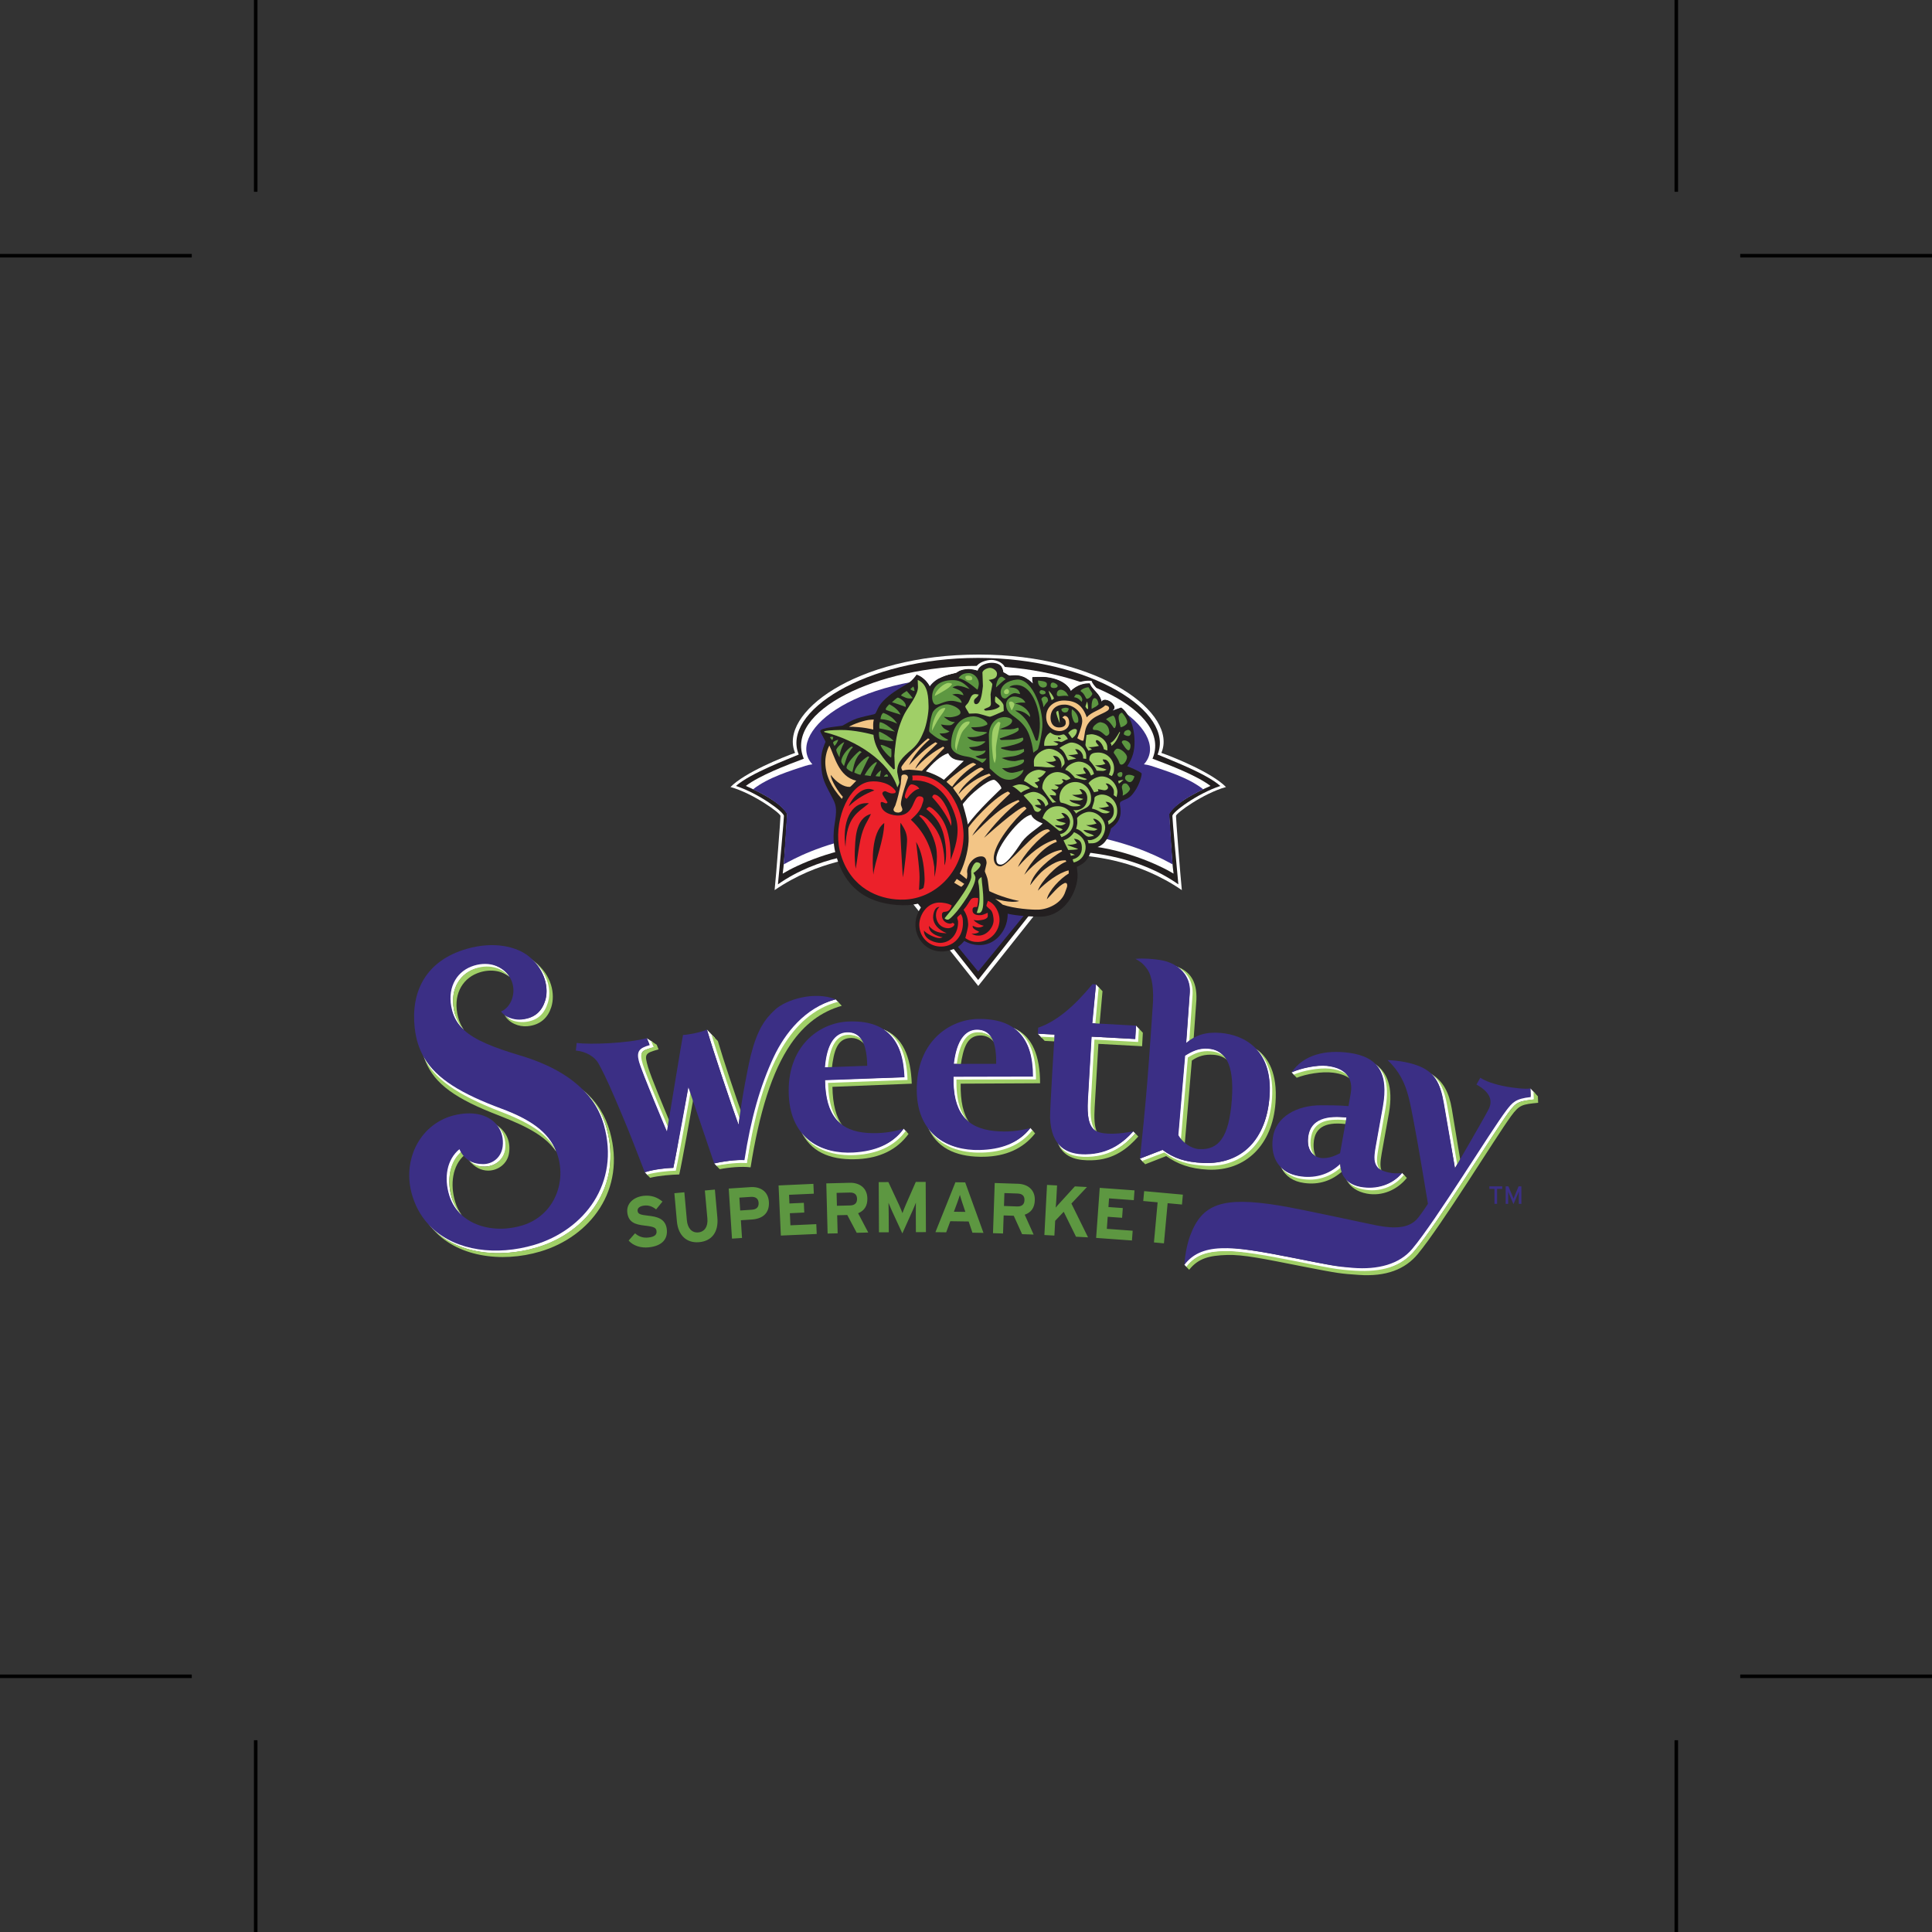 <?xml version="1.0" encoding="UTF-8"?>
<svg xmlns="http://www.w3.org/2000/svg" xmlns:xlink="http://www.w3.org/1999/xlink" width="272pt" height="272pt" viewBox="0 0 272 272" version="1.1">
<rect x="0" y="0" width="272" height="272" fill="#333333" stroke="none"/>
<g id="surface1">
<path style=" stroke:none;fill-rule:nonzero;fill:rgb(100%,100%,100%);fill-opacity:1;" d="M 137.816 92.152 C 155.027 92.152 165.859 100.52 163.504 105.996 C 165.164 106.574 170.566 108.742 172.602 110.801 C 169.387 111.703 165.562 114.484 165.562 114.871 C 165.562 115.363 166.176 123.258 166.387 125.316 C 160.188 121.07 154.031 120.652 152.328 120.426 L 137.723 138.812 L 123.109 120.426 C 121.41 120.652 115.254 121.07 109.055 125.316 C 109.27 123.258 109.883 115.363 109.883 114.871 C 109.883 114.484 106.059 111.703 102.844 110.801 C 104.875 108.742 110.277 106.574 111.938 105.996 C 109.582 100.52 120.297 92.152 137.816 92.152 "/>
<path style=" stroke:none;fill-rule:nonzero;fill:rgb(13.699%,12.199%,12.5%);fill-opacity:1;" d="M 109.52 124.508 C 109.727 122.539 110.367 115.344 110.367 114.871 C 110.367 114.34 106.887 111.738 103.613 110.652 C 105.66 108.848 110.91 106.898 112.453 106.227 C 109.984 100.305 121.746 92.633 137.699 92.625 C 153.676 92.633 165.438 100.305 162.969 106.227 C 164.512 106.898 169.762 108.848 171.809 110.652 C 168.531 111.738 165.055 114.34 165.055 114.871 C 165.055 115.344 165.695 122.539 165.898 124.508 C 160.219 120.5 153.605 120.105 151.977 119.891 L 137.711 137.965 L 123.441 119.891 C 121.816 120.105 115.203 120.5 109.52 124.508 "/>
<path style=" stroke:none;fill-rule:nonzero;fill:rgb(100%,100%,100%);fill-opacity:1;" d="M 123.312 118.996 C 117.586 119.312 112.223 121.762 110.195 122.992 C 110.473 121.141 110.836 114.562 110.836 114.562 C 109.723 112.617 105.293 110.789 105.004 110.645 C 106.953 109.172 110.676 107.746 113.164 106.816 C 110.359 100.141 123.492 93.75 137.684 93.746 C 151.887 93.75 165.062 100.141 162.258 106.816 C 164.746 107.746 168.469 109.172 170.418 110.645 C 170.129 110.789 165.699 112.617 164.586 114.562 C 164.586 114.562 164.949 121.141 165.223 122.992 C 163.199 121.762 157.836 119.312 152.109 118.996 L 137.711 136.641 L 123.312 118.996 "/>
<path style=" stroke:none;fill-rule:nonzero;fill:rgb(23.099%,18.399%,52.199%);fill-opacity:1;" d="M 114.375 107.605 C 110.633 103.555 119.18 95.219 137.695 95.211 C 156.242 95.219 164.785 103.551 161.047 107.605 C 161.398 107.648 161.742 107.719 162.059 107.824 C 164.129 108.516 167.277 109.445 169.402 111.125 C 167.883 111.867 165.539 113.078 164.617 114.602 L 165.082 121.695 C 163.656 120.926 160.23 118.953 153.391 117.602 L 137.711 136.777 L 122.031 117.602 C 115.191 118.953 111.766 120.926 110.34 121.695 L 110.801 114.602 C 109.883 113.078 107.535 111.867 106.02 111.125 C 108.145 109.445 111.297 108.516 113.363 107.824 C 113.68 107.719 114.023 107.648 114.375 107.605 "/>
<path style=" stroke:none;fill-rule:evenodd;fill:rgb(100%,100%,100%);fill-opacity:1;" d="M 129.934 95.363 L 130.746 96.383 L 132.121 95.16 Z M 129.934 95.363 "/>
<path style=" stroke:none;fill-rule:evenodd;fill:rgb(100%,100%,100%);fill-opacity:1;" d="M 156.77 98.879 L 156.871 99.848 L 157.637 99.438 Z M 156.77 98.879 "/>
<path style=" stroke:none;fill-rule:evenodd;fill:rgb(13.699%,12.199%,12.5%);fill-opacity:1;" d="M 129.391 126.824 L 130.008 127.707 L 130.922 126.418 Z M 129.391 126.824 "/>
<path style=" stroke:none;fill-rule:nonzero;fill:rgb(13.699%,12.199%,12.5%);fill-opacity:1;" d="M 146.383 129.055 C 143.312 129.031 141.867 128.633 141.867 128.633 C 141.867 128.633 141.926 129.848 141.289 130.945 C 140.297 132.656 138.684 133.379 136.84 132.918 C 136.395 132.805 135.824 132.527 135.75 132.465 C 135.688 132.578 135.148 133.199 134.555 133.484 C 130.438 135.445 127.172 130.934 129.863 127.469 C 130.293 126.914 130.473 126.793 130.473 126.793 C 130.473 126.793 129.168 127.496 127.078 127.449 C 122.777 127.348 119.039 125.57 117.656 120.219 C 117.641 120.137 117.098 118.512 117.504 116.016 C 117.816 114.121 117.77 113.473 117.301 112.551 C 116.176 110.336 115.688 109.777 115.609 107.535 C 115.57 106.434 115.688 105.695 116.223 104.441 C 116.246 104.383 115.52 103.125 115.48 102.961 C 115.352 102.418 118.477 102.242 118.633 102.152 C 119.891 101.414 120.383 101.207 121.133 101.012 C 123.469 100.398 123.113 100.73 123.43 100.094 C 123.566 99.816 123.645 99.586 123.918 99.199 C 124.145 98.887 124.434 98.547 125.129 97.973 C 126.168 97.113 127.234 96.613 127.988 96.102 C 128.438 95.781 128.793 95.332 129.062 94.961 C 129.832 95.215 130.57 95.91 130.898 96.613 C 131.043 96.406 131.195 96.258 131.406 96.047 C 131.637 95.824 131.984 95.57 132.672 95.273 C 133.594 94.879 134.551 94.762 134.645 94.688 C 135.84 93.773 137.316 94.27 137.574 94.383 C 137.699 94.18 137.828 93.922 138.066 93.746 C 139.023 93.055 140.359 93.188 140.895 93.723 C 141.309 94.133 141.184 94.582 141.32 94.637 C 141.602 94.754 141.953 95.102 142.238 95.07 C 142.871 95.008 143.375 94.98 144.078 95.242 C 144.516 95.41 145.141 95.906 145.383 96.172 C 145.336 95.895 145.219 95.523 145.332 95.281 C 146.18 95.234 146.922 95.23 147.52 95.309 C 149.723 95.582 150.695 96.879 150.754 97.242 C 151.863 96.09 153.176 96.152 153.41 96.168 C 153.484 96.371 153.574 96.605 154.555 97.645 C 155.016 98.129 155.078 98.738 155.078 98.738 C 155.078 98.738 155.273 98.395 155.684 98.484 C 156.098 98.574 156.535 98.734 156.859 99.344 C 156.941 99.496 157.023 99.738 156.66 100.023 C 156.828 99.969 157.422 99.73 157.816 99.586 C 158.801 100.262 159.703 102.012 159.727 104.336 C 159.758 105.676 159.461 106.742 158.703 107.871 C 158.703 107.871 160.527 108.594 160.723 108.887 C 160.77 109.156 160.457 110.402 159.738 111.422 C 158.977 112.547 158.535 112.434 157.84 112.832 C 157.57 112.984 157.68 113.371 157.707 113.531 C 157.988 115.133 157.336 115.945 156.402 116.652 C 156.402 116.652 156.137 118.059 155.301 118.789 C 154.641 119.371 154.012 119.387 153.633 119.355 C 153.562 119.875 153.504 120.262 153.121 120.855 C 152.68 121.543 152.156 121.773 151.602 122.043 C 151.633 122.281 151.703 122.902 151.711 123.051 C 151.793 125.418 149.891 129.078 146.383 129.055 "/>
<path style=" stroke:none;fill-rule:nonzero;fill:rgb(36.499%,59.2%,25.499%);fill-opacity:1;" d="M 137.02 100.859 C 137.57 100.852 138.555 101.168 138.977 101.773 C 139.031 101.855 138.98 102.023 138.98 102.023 C 138.785 102.105 138.66 102.168 138.449 102.234 C 137.805 102.438 136.723 102.387 136.723 102.387 C 137.281 103.309 138.332 102.852 139.008 103.141 C 138.477 103.438 138.066 103.629 137.41 103.734 C 136.93 103.812 136.164 103.762 136.164 103.762 C 136.422 104.137 137.133 104.375 137.637 104.391 C 138.414 104.402 138.605 104.316 138.746 104.422 C 137.961 105.172 137.23 105.129 136.414 105.199 C 136.832 105.719 137.203 105.688 137.879 105.727 C 138.438 105.762 138.602 105.652 138.754 105.668 C 138.723 106.129 137.93 106.375 137.32 106.48 C 137.676 106.754 138.121 106.895 138.879 106.77 C 138.684 107.191 138.367 107.371 138.277 107.395 C 138.039 107.234 137.043 106.637 136.129 106.516 C 135.262 106.398 133.922 105.984 133.906 104.953 C 133.875 103.074 134.734 100.906 137.02 100.859 "/>
<path style=" stroke:none;fill-rule:evenodd;fill:rgb(62.7%,81.2%,40.399%);fill-opacity:1;" d="M 139.332 94.027 C 139.805 94.012 140.352 94.43 140.363 94.82 C 140.391 95.457 139.914 95.629 139.207 95.719 C 139.324 95.836 139.703 96.18 139.707 96.328 C 139.715 96.477 139.457 97.617 139.461 97.766 L 139.508 99.055 C 139.527 99.641 138.906 99.574 138.523 99.879 C 138.703 100.113 138.828 100.035 139.008 100.027 C 139.438 100.016 140.449 99.84 140.766 99.43 C 140.535 99.078 140.23 99.109 140.09 98.758 C 140.066 98.152 140.129 98.152 140.152 98.039 C 140.359 98.105 141.281 98.973 141.285 99.305 L 141.316 100.102 C 140.699 100.383 139.539 100.898 139.395 100.906 C 139.074 100.914 137.953 100.422 137.352 100.438 L 136.438 100.469 C 136.285 100.145 135.906 99.633 135.902 99.484 C 135.898 99.336 136.16 99.152 136.289 98.961 C 136.621 98.469 136.648 97.738 137.297 97.719 C 137.441 97.711 137.621 97.766 137.793 97.789 C 137.516 98.355 137.105 98.293 137.125 98.789 C 137.133 99.035 137.277 99.141 137.434 99.137 C 138.23 99.105 138.324 96.84 138.383 96.605 L 138.32 94.84 C 138.211 94.355 139.012 94.039 139.332 94.027 "/>
<path style=" stroke:none;fill-rule:evenodd;fill:rgb(36.499%,59.2%,25.499%);fill-opacity:1;" d="M 136.348 94.762 C 137.059 94.734 137.777 95.422 137.805 96.215 C 137.812 96.363 137.762 96.773 137.613 97.109 C 136.809 96.426 135.809 95.656 134.949 95.473 C 135.359 94.844 135.934 94.773 136.348 94.762 "/>
<path style=" stroke:none;fill-rule:evenodd;fill:rgb(36.499%,59.2%,25.499%);fill-opacity:1;" d="M 153.258 96.754 C 153.523 97.305 153.863 97.562 153.766 97.762 C 153.531 98.23 153.199 98.379 153.051 98.387 C 152.797 98.395 152.801 97.746 152.176 97.34 C 151.938 97.184 152.75 96.77 153.258 96.754 "/>
<path style=" stroke:none;fill-rule:evenodd;fill:rgb(36.499%,59.2%,25.499%);fill-opacity:1;" d="M 141.004 95.273 C 141.152 95.27 141.371 95.449 141.578 95.613 C 141.145 95.914 140.699 96.336 140.234 96.777 C 140.188 96.531 140.43 95.293 141.004 95.273 "/>
<path style=" stroke:none;fill-rule:evenodd;fill:rgb(62.7%,81.2%,40.399%);fill-opacity:1;" d="M 129.203 95.727 C 130.754 96.359 130.691 98.402 130.73 99.438 C 130.762 100.273 130.449 102.004 130.094 102.871 C 129.719 103.781 129.359 104.645 128.383 105.488 C 126.941 106.723 126.273 107.383 126.32 108.715 C 126.328 108.863 126.605 110.012 126.609 110.156 C 126.613 110.309 126.445 110.629 126.336 110.852 C 125.184 107.207 120.605 104.203 116.09 103.082 C 116.09 103.082 115.371 102.816 118.375 102.77 C 120.246 102.742 122.535 103.328 122.973 103.453 C 123.129 105.285 124.383 106.941 125.797 108.324 C 125.832 108.316 125.906 108.273 125.98 108.23 L 125.918 106.41 C 126.004 105.148 126.156 103.676 126.59 102.34 C 126.793 101.727 127.062 101.023 127.359 100.465 C 127.902 99.445 129.266 97.84 129.238 96.699 L 129.203 95.727 "/>
<path style=" stroke:none;fill-rule:evenodd;fill:rgb(36.499%,59.2%,25.499%);fill-opacity:1;" d="M 133.965 95.758 C 134.918 95.73 135.57 95.949 136.516 97.008 C 135.961 96.809 135.527 96.602 134.91 96.555 C 134.582 96.531 134.129 96.742 134.09 96.754 C 134.523 97 135.48 97.145 135.648 97.879 C 135.23 97.785 134.992 97.664 134.566 97.691 C 134.367 97.707 134.199 97.762 134.062 97.777 C 134.387 97.945 135.305 98.273 135.391 98.957 C 134.684 98.777 134.355 98.648 133.859 98.668 C 133 98.695 132.199 99.199 131.832 99.211 C 131.32 99.23 131.238 98.371 131.234 98.254 C 131.176 96.559 132.383 95.805 133.965 95.758 "/>
<path style=" stroke:none;fill-rule:evenodd;fill:rgb(36.499%,59.2%,25.499%);fill-opacity:1;" d="M 143.16 95.676 C 145.414 95.48 147.105 100.234 146.699 102.855 C 146.551 103.848 146.41 104.578 146.164 105.375 C 146.086 105.629 145.77 105.707 145.477 105.969 C 145.426 105.5 145.352 105.09 145.258 104.688 C 145.066 103.922 144.848 103.125 144.355 102.426 C 143.133 100.68 141.699 100.73 141.645 99.227 C 141.625 98.598 142.117 98.082 142.703 98.062 C 143.184 98.047 144.086 98.25 144.355 98.926 C 144.102 98.91 143.859 98.91 143.711 98.914 C 143.562 98.922 142.992 99.004 142.91 99.074 C 143.676 99.148 144.695 99.773 144.992 100.641 C 145.031 100.754 145.004 100.945 145.004 100.945 C 144.379 100.27 143.641 99.992 142.918 100.027 C 144.484 100.953 145 102.02 145.777 104.129 C 145.852 104.324 146.066 104.363 146.113 104.141 C 146.113 104.141 146.672 102.461 146.23 100.344 C 145.855 98.52 144.785 96.203 142.797 96.457 C 142.633 96.477 142.246 96.562 142.094 96.758 C 142.473 96.844 143.41 96.715 143.621 97.719 C 143.355 97.68 143.039 97.574 142.895 97.578 C 142.258 97.602 141.77 98.328 141.527 98.34 C 140.98 98.359 140.887 97.785 140.875 97.504 C 140.844 96.539 141.844 95.789 143.16 95.676 "/>
<path style=" stroke:none;fill-rule:evenodd;fill:rgb(36.499%,59.2%,25.499%);fill-opacity:1;" d="M 128.578 96.656 C 128.688 96.805 128.695 96.938 128.758 97.281 C 128.594 97.309 128.379 97.188 128.168 97.031 C 128.238 96.922 128.414 96.797 128.578 96.656 "/>
<path style=" stroke:none;fill-rule:evenodd;fill:rgb(36.499%,59.2%,25.499%);fill-opacity:1;" d="M 146.141 95.805 C 146.395 95.867 147.289 95.859 147.375 96.223 C 147.441 96.504 147.297 96.691 147.137 96.746 C 146.402 96.984 146.129 96.289 146.152 96.004 C 146.156 95.918 146.141 95.805 146.141 95.805 "/>
<path style=" stroke:none;fill-rule:evenodd;fill:rgb(36.499%,59.2%,25.499%);fill-opacity:1;" d="M 127.652 97.281 C 127.938 97.59 128.184 97.879 128.504 98.285 C 128.504 98.285 128.332 98.32 128.223 98.328 C 127.656 98.379 127.293 98.121 126.836 97.914 C 127.02 97.676 127.32 97.48 127.652 97.281 "/>
<path style=" stroke:none;fill-rule:evenodd;fill:rgb(36.499%,59.2%,25.499%);fill-opacity:1;" d="M 148.246 96.098 C 148.496 96.105 148.914 96.379 148.906 96.559 C 148.898 96.871 148.414 96.867 148.363 96.863 C 147.891 96.848 147.906 96.609 147.914 96.465 C 147.918 96.324 147.969 96.086 148.246 96.098 "/>
<path style=" stroke:none;fill-rule:evenodd;fill:rgb(36.499%,59.2%,25.499%);fill-opacity:1;" d="M 146.605 97.164 C 146.867 97.172 147.238 97.262 147.207 97.578 C 147.195 97.688 146.906 97.773 146.754 97.766 C 146.496 97.754 146.348 97.582 146.352 97.441 C 146.355 97.352 146.457 97.156 146.605 97.164 "/>
<path style=" stroke:none;fill-rule:evenodd;fill:rgb(36.499%,59.2%,25.499%);fill-opacity:1;" d="M 126.398 98.215 C 126.547 98.211 127.434 98.688 127.516 99.281 C 127.527 99.379 127.523 99.535 127.523 99.535 C 126.918 99.316 126.211 99.043 125.578 98.867 C 125.578 98.867 126.254 98.223 126.398 98.215 "/>
<path style=" stroke:none;fill-rule:evenodd;fill:rgb(62.7%,81.2%,40.399%);fill-opacity:1;" d="M 147.637 97.227 C 147.891 97.5 148.277 97.945 148.387 98.355 C 148.305 98.441 148.184 98.5 148.055 98.57 C 147.965 98.148 147.711 97.734 147.637 97.227 "/>
<path style=" stroke:none;fill-rule:evenodd;fill:rgb(36.499%,59.2%,25.499%);fill-opacity:1;" d="M 149.41 97.105 C 149.609 97.121 149.914 97.258 150.145 97.527 L 150.434 98.004 C 149.648 97.836 149.086 98.133 148.887 97.965 C 148.777 97.871 148.777 97.812 148.793 97.625 C 148.82 97.281 149.098 97.074 149.41 97.105 "/>
<path style=" stroke:none;fill-rule:evenodd;fill:rgb(36.499%,59.2%,25.499%);fill-opacity:1;" d="M 151.691 97.766 C 152.152 97.746 152.367 98.332 152.371 98.473 C 152.375 98.648 152.324 98.625 152.301 98.824 C 152.02 98.555 151.844 98.242 151.203 98.156 C 151.555 97.684 151.352 97.777 151.691 97.766 "/>
<path style=" stroke:none;fill-rule:evenodd;fill:rgb(36.499%,59.2%,25.499%);fill-opacity:1;" d="M 125.211 99.148 C 125.746 99.434 126.461 99.906 126.793 100.613 C 126.129 100.414 125.473 100.203 124.789 99.977 C 124.789 99.977 124.711 99.965 124.707 99.816 C 124.699 99.668 125.004 99.348 125.211 99.148 "/>
<path style=" stroke:none;fill-rule:evenodd;fill:rgb(36.499%,59.2%,25.499%);fill-opacity:1;" d="M 147.094 98.066 C 147.434 98.078 147.559 98.383 147.547 98.629 C 147.543 98.781 147.359 98.898 147.199 99.121 C 147.07 99.309 146.898 99.57 146.898 99.57 C 146.844 98.82 146.613 98.574 146.617 98.422 C 146.625 98.273 146.895 98.062 147.094 98.066 "/>
<path style=" stroke:none;fill-rule:evenodd;fill:rgb(36.499%,59.2%,25.499%);fill-opacity:1;" d="M 154.312 98.359 C 154.598 98.543 154.66 99.156 154.66 99.156 C 154.285 99.555 154.242 99.48 153.688 99.801 C 153.641 98.941 153.801 98.023 154.312 98.359 "/>
<path style=" stroke:none;fill-rule:evenodd;fill:rgb(36.499%,59.2%,25.499%);fill-opacity:1;" d="M 124.352 100.367 C 125.008 100.59 125.848 101.086 126.305 101.879 C 125.508 101.5 124.723 101.285 123.961 101.234 C 123.961 101.234 124.023 100.559 124.352 100.367 "/>
<path style=" stroke:none;fill-rule:evenodd;fill:rgb(36.499%,59.2%,25.499%);fill-opacity:1;" d="M 149.469 99.781 C 149.836 99.633 150.09 99.555 150.473 99.758 C 150.473 99.758 150.379 100.16 150.242 100.227 C 149.633 100.531 149.324 99.922 149.469 99.781 "/>
<path style=" stroke:none;fill-rule:evenodd;fill:rgb(36.499%,59.2%,25.499%);fill-opacity:1;" d="M 151.414 101.777 C 151.215 101.785 150.973 101.156 150.895 100.695 C 150.836 100.375 150.91 99.863 150.91 99.863 C 151.559 100.246 151.922 101.051 151.789 101.609 C 151.754 101.766 151.562 101.773 151.414 101.777 "/>
<path style=" stroke:none;fill-rule:evenodd;fill:rgb(62.7%,81.2%,40.399%);fill-opacity:1;" d="M 148.98 100.066 C 149.086 100.52 149.16 100.996 149.199 101.828 C 149 101.379 148.707 100.477 148.699 100.328 C 148.695 100.18 148.809 100.133 148.98 100.066 "/>
<path style=" stroke:none;fill-rule:evenodd;fill:rgb(95.299%,77.299%,52.499%);fill-opacity:1;" d="M 122.633 101.324 L 123.02 101.305 C 122.895 101.793 122.93 102.277 122.941 102.715 C 122.234 102.539 121.574 102.438 120.934 102.379 C 120.113 102.305 119.738 102.312 119.52 102.324 C 120.039 101.98 121.766 101.344 122.633 101.324 "/>
<path style=" stroke:none;fill-rule:evenodd;fill:rgb(36.499%,59.2%,25.499%);fill-opacity:1;" d="M 141.438 100.953 C 141.641 100.945 142.48 101.078 142.492 101.449 C 142.52 102.203 140.93 102.531 140.758 102.633 C 140.844 102.641 140.996 102.688 141.113 102.684 C 141.766 102.66 142.008 102.742 142.707 102.629 C 142.887 102.602 143.105 102.5 143.336 102.438 C 143.367 102.488 143.422 102.543 143.43 102.691 C 143.441 103.145 141.488 103.711 140.738 103.969 C 140.879 104.258 141.055 104.18 141.324 104.172 C 141.582 104.168 142.461 104.164 142.855 104.105 C 143.004 104.082 143.57 103.965 143.977 103.84 C 144.008 103.887 144.062 103.914 144.07 104.062 C 144.094 104.691 141.645 105.117 140.992 105.23 L 140.902 105.328 C 140.938 105.453 142.156 105.727 142.523 105.719 C 143.363 105.703 143.867 105.496 144.16 105.438 L 144.176 105.809 C 143.129 106.672 142.078 106.422 141.02 106.727 C 141.594 106.938 142.047 107.172 142.891 107.152 C 143.039 107.148 143.629 106.984 144.078 106.918 C 144.078 106.918 144.168 106.938 144.176 107.082 C 144.199 107.777 142.086 108.062 141.848 108.125 L 141.062 108.152 C 141.602 108.637 142.012 108.812 142.547 108.793 C 142.691 108.789 143.582 108.621 144.094 108.359 C 143.98 109.141 142.836 109.754 142.184 109.777 C 141.035 109.82 140.367 109.141 139.332 108.172 L 139.219 103.457 C 139.305 101.824 140.219 100.996 141.438 100.953 "/>
<path style=" stroke:none;fill-rule:evenodd;fill:rgb(36.499%,59.2%,25.499%);fill-opacity:1;" d="M 125.996 103 C 125.273 102.879 124.559 102.668 123.809 102.555 C 123.773 101.984 123.82 101.844 123.859 101.668 C 124.488 101.73 125.379 102.488 125.996 103 "/>
<path style=" stroke:none;fill-rule:evenodd;fill:rgb(36.499%,59.2%,25.499%);fill-opacity:1;" d="M 123.777 103.004 C 124.383 103.207 125.41 103.867 125.809 104.309 C 125.809 104.309 125.605 104.34 125.438 104.328 C 124.691 104.27 124.434 104.156 123.887 104.09 C 123.812 104.051 123.668 103.309 123.777 103.004 "/>
<path style=" stroke:none;fill-rule:evenodd;fill:rgb(62.7%,81.2%,40.399%);fill-opacity:1;" d="M 151.262 102.629 C 151.418 102.605 151.613 102.672 151.617 102.82 C 151.633 103.211 151.367 103.664 150.93 103.938 C 150.766 103.68 150.582 103.457 150.387 103.188 C 150.551 102.984 150.895 102.68 151.262 102.629 "/>
<path style=" stroke:none;fill-rule:evenodd;fill:rgb(36.499%,59.2%,25.499%);fill-opacity:1;" d="M 157.961 100.328 C 157.961 100.328 158.996 101.445 158.609 101.918 C 158.406 102.168 157.949 102.406 157.758 102.363 C 157.73 101.941 157.047 100.598 157.961 100.328 "/>
<path style=" stroke:none;fill-rule:evenodd;fill:rgb(36.499%,59.2%,25.499%);fill-opacity:1;" d="M 156.621 100.773 C 156.996 100.629 157.145 101.777 157.133 101.973 C 157.117 102.148 156.98 102.734 156.77 102.426 C 156.578 102.145 156.219 101.551 155.711 101.281 C 155.875 101.129 156.105 100.977 156.621 100.773 "/>
<path style=" stroke:none;fill-rule:evenodd;fill:rgb(62.7%,81.2%,40.399%);fill-opacity:1;" d="M 147.871 103.125 C 148.031 103.227 148.359 103.559 149.094 103.531 C 149.238 103.527 149.59 103.395 149.738 103.391 C 149.887 103.387 150.219 103.762 150.348 104.047 C 150.016 104.152 149.57 104.465 149.422 104.469 C 149.273 104.477 149.207 104.395 149.062 104.371 C 148.766 104.32 148.289 104.398 148.289 104.398 C 148.445 104.453 148.738 104.559 149.012 104.734 C 148.926 104.816 148.809 104.965 148.66 104.957 L 147.02 105.016 C 146.953 104.637 147.07 103.566 147.871 103.125 "/>
<path style=" stroke:none;fill-rule:evenodd;fill:rgb(36.499%,59.2%,25.499%);fill-opacity:1;" d="M 118.008 104.164 C 117.926 104.438 117.691 104.824 117.484 105.02 C 117.438 104.953 117.348 104.746 117.289 104.582 C 117.227 104.395 117.902 104.133 118.008 104.164 "/>
<path style=" stroke:none;fill-rule:evenodd;fill:rgb(62.7%,81.2%,40.399%);fill-opacity:1;" d="M 157.684 103.152 L 157.645 103 C 157.172 103.809 156.801 104.379 156.332 104.605 C 156.465 104.727 156.492 105.016 156.492 105.016 C 157.301 104.359 157.465 103.508 157.684 103.152 "/>
<path style=" stroke:none;fill-rule:evenodd;fill:rgb(95.299%,77.299%,52.499%);fill-opacity:1;" d="M 130.668 103.938 C 130.766 104.012 130.785 104.051 130.902 104.09 C 129.77 105.023 128.5 106.496 127.98 107.719 C 129.062 106.598 130.398 105.234 131.699 104.496 C 131.793 104.566 131.871 104.605 131.988 104.641 C 130.746 105.879 129.523 106.762 128.887 108.141 L 128.891 108.211 C 129.969 106.934 131.449 105.793 132.789 105.109 L 132.961 105.289 L 129.801 108.531 C 129.148 108.438 128.148 108.355 128 108.359 C 127.852 108.363 127.398 108.379 127.062 108.508 C 126.969 108.363 126.895 108.191 126.891 108.043 C 126.879 107.719 129.473 104.82 130.668 103.938 "/>
<path style=" stroke:none;fill-rule:evenodd;fill:rgb(36.499%,59.2%,25.499%);fill-opacity:1;" d="M 118.867 104.492 C 118.445 105.328 118.238 105.895 118.195 106.625 C 118.004 106.363 117.738 105.754 117.73 105.605 C 117.723 105.309 118.551 104.531 118.867 104.492 "/>
<path style=" stroke:none;fill-rule:evenodd;fill:rgb(62.7%,81.2%,40.399%);fill-opacity:1;" d="M 153.594 103.375 C 154.461 103.344 155.871 104.109 155.895 105.199 L 155.91 105.66 C 155.719 105.605 155.539 105.551 155.41 105.48 C 155.203 104.477 154.266 103.867 154.281 104.387 C 154.285 104.535 154.516 104.781 154.715 105.016 C 154.195 105.133 153.656 105.211 153.18 105.188 C 153.336 105.23 153.586 105.352 153.723 105.527 C 153.551 105.57 153.402 105.629 153.242 105.695 C 153.078 105.438 152.82 105.031 152.816 104.883 C 152.812 104.734 152.902 103.984 152.965 103.469 C 153.18 103.449 153.445 103.379 153.594 103.375 "/>
<path style=" stroke:none;fill-rule:evenodd;fill:rgb(36.499%,59.2%,25.499%);fill-opacity:1;" d="M 158.418 102.91 C 158.582 102.82 158.992 102.578 159.195 103.035 C 159.312 103.297 159.051 103.559 159.023 103.57 C 158.832 103.68 158.508 103.594 158.242 103.41 C 158.168 103.18 158.359 102.941 158.418 102.91 "/>
<path style=" stroke:none;fill-rule:evenodd;fill:rgb(13.699%,12.199%,12.5%);fill-opacity:1;" d="M 148.949 103.781 C 149.129 103.832 149.246 103.828 149.402 103.949 C 149.285 104 149.23 104.062 149.008 104.051 C 148.988 103.949 148.926 103.895 148.949 103.781 "/>
<path style=" stroke:none;fill-rule:evenodd;fill:rgb(95.299%,77.299%,52.499%);fill-opacity:1;" d="M 116.762 104.957 C 117.504 106.465 118.055 109.34 120.551 109.914 C 120.242 110.219 119.781 110.781 119.633 110.785 C 118.77 110.816 117.738 110.125 116.969 109.102 C 116.969 109.102 116.961 109.012 116.969 109.16 C 116.988 109.836 118.012 111.492 118.672 112.188 C 118.602 112.289 118.562 112.367 118.527 112.484 C 117.047 110.84 116.258 109.23 116.195 107.469 C 116.172 106.742 116.316 105.82 116.762 104.957 "/>
<path style=" stroke:none;fill-rule:evenodd;fill:rgb(36.499%,59.2%,25.499%);fill-opacity:1;" d="M 125.488 105.453 C 125.531 106.43 125.477 106.551 125.449 106.66 C 125.141 106.559 124.008 105.273 123.992 104.91 C 123.988 104.742 124.945 105.152 125.488 105.453 "/>
<path style=" stroke:none;fill-rule:evenodd;fill:rgb(36.499%,59.2%,25.499%);fill-opacity:1;" d="M 119.887 105.094 L 120.09 105.184 C 119.324 105.938 119.133 106.945 118.824 107.852 C 118.645 107.652 118.445 107.359 118.441 107.211 C 118.418 106.559 119.199 105.508 119.887 105.094 "/>
<path style=" stroke:none;fill-rule:evenodd;fill:rgb(36.499%,59.2%,25.499%);fill-opacity:1;" d="M 158.289 104.234 C 158.613 104.227 159.145 104.523 159.16 104.949 C 159.172 105.273 159.066 105.625 158.867 105.633 C 158.57 105.645 157.938 104.547 157.938 104.527 C 157.93 104.262 158.184 104.238 158.289 104.234 "/>
<path style=" stroke:none;fill-rule:evenodd;fill:rgb(62.7%,81.2%,40.399%);fill-opacity:1;" d="M 150.758 104.539 C 151.75 104.508 152.891 105.34 152.918 106.371 L 152.934 106.824 C 152.707 106.844 152.586 106.789 152.48 106.77 C 152.605 106.215 151.992 105.336 151.352 105.492 C 151.469 105.609 151.594 105.84 151.785 106.129 C 151.328 106.238 150.852 106.316 150.371 106.293 C 150.711 106.449 151.113 106.605 151.52 106.773 C 151.18 106.898 150.883 106.906 150.375 107.039 C 150.117 106.621 149.926 105.727 149.152 105.312 C 149.477 105.047 150.461 104.551 150.758 104.539 "/>
<path style=" stroke:none;fill-rule:evenodd;fill:rgb(36.499%,59.2%,25.499%);fill-opacity:1;" d="M 121.039 105.711 L 121.312 105.883 C 120.355 106.641 120.219 107.848 120 108.695 C 119.707 108.586 119.188 108.254 119.184 108.105 C 119.16 107.477 120.574 106.02 121.039 105.711 "/>
<path style=" stroke:none;fill-rule:evenodd;fill:rgb(62.7%,81.2%,40.399%);fill-opacity:1;" d="M 147.613 105.422 C 148.562 105.391 149.836 106.188 149.879 107.328 C 149.891 107.715 149.688 107.684 149.402 108.141 C 149.602 107.543 149.234 106.246 148.238 106.434 C 148.355 106.551 148.48 106.781 148.68 107.062 C 148.469 107.168 148.281 107.23 148.098 107.242 C 147.391 107.312 147.289 107.207 147.203 107.219 C 147.645 107.461 148.102 107.727 148.594 107.918 C 148.254 108.047 148.094 108.016 147.941 108.02 C 146.906 108.055 147.473 107.969 145.574 107.906 L 145.555 107.266 C 145.512 106.254 146.902 105.445 147.613 105.422 "/>
<path style=" stroke:none;fill-rule:evenodd;fill:rgb(36.499%,59.2%,25.499%);fill-opacity:1;" d="M 157.316 105.398 C 157.828 105.383 158.688 106.156 158.664 106.609 C 158.633 107.328 157.797 108.086 157.578 107.352 C 157.41 106.797 156.805 106.023 156.801 105.996 C 156.793 105.742 157.113 105.406 157.316 105.398 "/>
<path style=" stroke:none;fill-rule:evenodd;fill:rgb(100%,100%,100%);fill-opacity:1;" d="M 133.488 106.039 C 134 107.066 134.93 107.023 135.691 107.125 L 132.887 109.789 C 132.102 109.234 131.211 108.859 130.352 108.59 C 131.281 107.441 132.406 106.414 133.488 106.039 "/>
<path style=" stroke:none;fill-rule:evenodd;fill:rgb(36.499%,59.2%,25.499%);fill-opacity:1;" d="M 122.211 106.488 C 122.211 106.488 122.281 106.512 122.387 106.574 C 122.004 107.141 121.168 109.074 121.145 109.074 C 120.996 109.078 120.551 108.91 120.281 108.777 C 120.324 108.059 121.438 106.898 122.211 106.488 "/>
<path style=" stroke:none;fill-rule:evenodd;fill:rgb(62.7%,81.2%,40.399%);fill-opacity:1;" d="M 154.543 105.949 C 155.855 105.906 156.801 106.945 156.844 108.094 C 156.855 108.508 156.812 108.855 156.543 109.258 C 156.379 109.199 156.258 109.148 156.105 109.055 C 156.254 108.773 156.375 108.312 156.367 108.082 C 156.355 107.758 156.016 106.887 155.438 106.93 C 155.258 106.934 155.254 106.816 155.262 106.965 C 155.266 107.109 155.434 107.301 155.633 107.527 C 155.195 107.734 154.773 107.742 154.16 107.758 C 154.68 108.023 155.227 108.133 155.781 108.336 C 155.637 108.457 155.402 108.531 155.258 108.535 C 155.109 108.539 154.723 108.496 154.391 108.496 C 154.164 107.918 153.367 107.051 153.363 107.031 C 153.336 106.141 153.797 105.977 154.543 105.949 "/>
<path style=" stroke:none;fill-rule:evenodd;fill:rgb(36.499%,59.2%,25.499%);fill-opacity:1;" d="M 123.387 107.27 C 123.566 107.371 123.191 107.789 123.059 108.121 C 122.879 108.566 122.703 108.801 122.574 109.254 C 122.293 109.211 122.008 109.164 121.719 109.141 C 122.09 108.477 122.676 107.617 123.387 107.27 "/>
<path style=" stroke:none;fill-rule:evenodd;fill:rgb(95.299%,77.299%,52.499%);fill-opacity:1;" d="M 137.02 107.402 C 137.02 107.402 137.352 107.52 137.434 107.625 C 136.305 108.27 134.941 109.48 134.055 110.758 C 133.766 110.578 133.574 110.348 133.25 110.078 C 133.402 109.859 136.363 107.418 137.02 107.402 "/>
<path style=" stroke:none;fill-rule:evenodd;fill:rgb(62.7%,81.2%,40.399%);fill-opacity:1;" d="M 151.832 107.23 C 152.613 107.203 153.738 107.73 154.02 108.961 C 153.879 109.051 153.762 109.117 153.598 109.184 C 153.176 108.117 152.504 107.816 152.52 108.246 C 152.523 108.395 152.762 108.648 152.891 108.879 C 152.375 108.992 151.836 109.07 151.418 109.043 C 151.938 109.328 152.461 109.473 153.043 109.688 C 152.926 109.742 152.84 109.805 152.691 109.812 C 152.543 109.816 151.781 109.605 151.344 109.527 C 151.055 109.145 150.457 108.48 149.98 108.395 C 150.203 107.695 151.312 107.25 151.832 107.23 "/>
<path style=" stroke:none;fill-rule:evenodd;fill:rgb(36.499%,59.2%,25.499%);fill-opacity:1;" d="M 124.031 108.449 C 124.008 108.75 123.902 109.039 123.895 109.316 C 123.676 109.34 123.496 109.289 123.262 109.266 C 123.438 108.957 123.734 108.641 124.031 108.449 "/>
<path style=" stroke:none;fill-rule:evenodd;fill:rgb(95.299%,77.299%,52.499%);fill-opacity:1;" d="M 138.102 108.066 C 138.25 108.062 138.367 108.184 138.523 108.285 C 137.383 109.129 135.602 110.359 134.969 111.734 C 134.969 111.734 134.949 111.754 134.969 111.793 C 136.246 110.352 137.789 109.363 139.273 108.918 L 139.5 109.164 C 138.074 109.754 136.66 111.184 135.348 112.73 C 135.086 112.105 134.555 111.543 134.168 110.926 C 134.32 110.746 137.406 108.094 138.102 108.066 "/>
<path style=" stroke:none;fill-rule:evenodd;fill:rgb(36.499%,59.2%,25.499%);fill-opacity:1;" d="M 124.871 109.008 C 124.953 109.078 125.031 109.176 125.02 109.328 L 124.453 109.352 C 124.508 109.168 124.73 109.008 124.871 109.008 "/>
<path style=" stroke:none;fill-rule:evenodd;fill:rgb(95.299%,77.299%,52.499%);fill-opacity:1;" d="M 127.281 109.039 C 127.602 109.027 127.82 109.195 127.832 109.492 C 127.832 109.516 126.801 112.285 126.836 113.266 C 126.844 113.41 127.031 113.789 127.039 113.938 C 127.051 114.34 126.527 114.402 126.488 114.402 C 126.137 114.414 125.805 114.277 125.793 113.984 C 125.789 113.836 126.004 113.523 126.051 113.391 C 126.383 112.441 126.598 111.422 126.812 110.402 C 126.844 110.23 126.828 110.051 126.852 109.871 C 126.871 109.746 126.895 109.582 126.895 109.406 C 126.895 109.125 127.082 109.047 127.281 109.039 "/>
<path style=" stroke:none;fill-rule:evenodd;fill:rgb(62.7%,81.2%,40.399%);fill-opacity:1;" d="M 146.234 108.375 C 146.387 108.371 146.914 108.477 147.25 108.621 C 147.027 108.957 146.645 109.445 146.047 109.559 C 146.094 109.562 146.34 109.707 146.348 109.855 C 146.352 110.004 145.793 110.141 145.656 110.168 C 145.77 110.289 145.938 110.504 146.141 110.715 C 146.141 110.777 146.121 110.918 146.121 110.918 C 145.574 111.031 144.699 110.125 144.16 109.957 C 144.461 108.844 145.547 108.398 146.234 108.375 "/>
<path style=" stroke:none;fill-rule:evenodd;fill:rgb(92.499%,12.9%,16.499%);fill-opacity:1;" d="M 128.434 109.188 L 128.883 109.172 C 132.715 109.027 135.277 112.895 135.621 116.875 C 135.672 117.477 135.668 117.82 135.613 118.422 C 135.211 122.965 131.566 126.5 127.305 126.652 C 124.27 126.758 120.469 125.473 118.738 121.336 C 118.535 120.848 118.207 119.922 118.082 118.973 C 117.562 115.125 119.566 110.398 122.484 110.035 C 123.684 109.887 125.367 110.242 126.113 111.402 L 126.055 111.617 C 125.977 111.668 125.832 111.688 125.684 111.703 C 125.246 111.746 124.754 111.379 124.605 111.383 C 124.43 111.391 124.195 111.527 124.234 111.754 C 124.273 111.984 124.668 112.48 124.926 112.922 C 124.984 113.027 124.871 113.094 124.727 113.102 C 124.578 113.105 123.98 112.672 123.984 113.098 C 124 114.527 125.832 114.84 126.508 114.816 C 128.801 114.738 128.508 112.059 129.434 112.105 C 130.348 112.152 129.938 112.852 129.801 113.332 C 129.508 114.363 128.508 115.121 128.238 115.406 C 130.449 117.465 131.223 119.777 131.535 122.051 L 131.566 123.465 C 131.672 123.027 132.098 120.93 131.797 119.348 C 131.43 117.402 130.219 115.539 129.414 114.863 C 129.414 114.863 129.438 114.75 129.586 114.746 C 129.734 114.738 130.293 115.047 130.605 115.359 C 132.145 116.914 132.641 118.18 132.902 120.281 C 132.977 120.879 132.957 121.832 132.957 121.832 C 133.215 121.34 133.258 120.074 133.121 118.965 C 132.844 116.75 132.207 115.324 130.418 113.91 C 130.488 113.809 130.672 113.605 130.82 113.602 C 130.969 113.594 131.238 113.785 131.406 113.93 C 133.078 115.344 133.512 117.141 133.73 118.77 C 133.816 119.41 133.855 120.668 133.824 121.086 C 134.355 119.691 135.223 117.445 134.594 115.23 C 133.73 112.168 131.785 109.746 128.449 109.863 C 128.492 109.629 128.484 109.426 128.434 109.188 "/>
<path style=" stroke:none;fill-rule:evenodd;fill:rgb(62.7%,81.2%,40.399%);fill-opacity:1;" d="M 148.828 108.699 C 149.383 108.68 150.277 108.973 150.723 109.602 C 150.512 109.707 150.262 109.836 150.113 109.844 C 149.93 109.848 149.93 109.668 149.48 109.715 C 149.539 109.777 149.594 109.875 149.73 110.027 C 149.352 110.656 148.875 110.387 148.445 110.5 C 148.598 110.559 148.84 110.668 149.047 110.816 C 148.816 111.219 148.793 111.145 148.594 111.152 C 148.441 111.16 148.215 111.148 148.027 111.102 L 148.031 111.172 C 148.223 111.348 148.66 111.613 148.668 111.762 C 148.672 111.91 148.668 111.859 148.637 112.008 C 148.289 111.973 147.824 111.922 147.781 111.945 C 147.969 112.168 148.219 112.598 148.707 112.945 C 148.707 112.945 148.371 112.934 148.203 113.035 C 147.961 112.758 146.746 111.109 146.742 110.996 C 146.703 109.855 147.605 108.742 148.828 108.699 "/>
<path style=" stroke:none;fill-rule:evenodd;fill:rgb(100%,100%,100%);fill-opacity:1;" d="M 139.91 109.781 C 140.207 109.773 140.98 110.68 140.988 110.992 C 140.992 111.012 137.559 114.172 136.262 116.078 C 136.156 115.305 135.688 113.699 135.555 113.285 C 135.512 113.145 135.812 112.914 135.941 112.73 C 136.5 111.949 138.977 109.816 139.91 109.781 "/>
<path style=" stroke:none;fill-rule:evenodd;fill:rgb(92.499%,12.9%,16.499%);fill-opacity:1;" d="M 128.34 110.426 C 128.492 110.418 129.262 110.602 129.414 111.074 C 128.859 111.059 128.078 111.879 127.652 112.465 C 127.492 112.402 127.395 112.297 127.391 112.148 C 127.379 111.867 127.863 110.441 128.34 110.426 "/>
<path style=" stroke:none;fill-rule:evenodd;fill:rgb(62.7%,81.2%,40.399%);fill-opacity:1;" d="M 151.309 110.098 C 152.617 110.051 153.566 111.094 153.605 112.27 C 153.664 113.957 152.457 113.691 151.488 114.539 C 151.402 114.332 151.266 114.238 151.105 114.02 C 151.297 114.059 151.301 114.07 151.445 114.066 C 152.52 114.027 153.105 113.234 153.074 112.289 C 153.055 111.77 152.777 111.215 152.145 111.09 L 151.957 111.098 C 152.078 111.223 152.203 111.453 152.398 111.742 C 152.062 111.848 151.758 111.918 150.922 111.91 C 151.34 112.152 152.156 112.418 152.516 112.477 C 152.336 112.605 152.141 112.68 152.02 112.684 C 151.43 112.703 151.129 112.652 150.98 112.66 C 150.836 112.664 150.715 112.609 150.582 112.59 C 150.766 113.094 151.605 113.059 152.164 113.395 C 151.887 113.516 151.547 113.527 151.398 113.531 C 150.457 113.566 150.684 113.266 149.328 112.98 C 149.191 112.816 149.168 112.543 149.164 112.395 C 149.117 111.094 150.168 110.137 151.309 110.098 "/>
<path style=" stroke:none;fill-rule:evenodd;fill:rgb(62.7%,81.2%,40.399%);fill-opacity:1;" d="M 143.492 110.43 C 143.926 110.414 144.688 110.586 145.02 110.984 C 144.57 111.168 144.18 111.273 143.734 111.605 C 143.488 111.391 142.938 110.859 142.52 110.695 C 142.859 110.57 143.344 110.434 143.492 110.43 "/>
<path style=" stroke:none;fill-rule:evenodd;fill:rgb(92.499%,12.9%,16.499%);fill-opacity:1;" d="M 131.555 111.871 C 132.438 111.871 133.602 113.895 133.914 115.562 C 133.965 115.84 133.93 116.191 133.914 116.285 C 132.969 113.934 131.25 112.273 131.25 112.25 C 131.242 112.102 131.391 111.871 131.555 111.871 "/>
<path style=" stroke:none;fill-rule:evenodd;fill:rgb(95.299%,77.299%,52.499%);fill-opacity:1;" d="M 142.199 111.719 C 142.203 111.742 138.148 115.426 136.871 117.672 C 139.039 115.492 141.043 113.445 143.375 112.629 L 143.543 112.812 C 141.902 113.945 139.809 116.199 138.539 117.953 C 138.668 117.879 143.332 113.598 144.281 113.57 C 144.281 113.57 144.449 113.734 144.527 113.836 C 142.793 115.348 139.844 118.852 139.91 120.871 C 139.93 121.348 140.152 121.992 140.84 121.969 C 142.047 121.926 145.648 116.816 147.477 116.754 C 147.625 116.75 147.699 116.824 147.84 116.988 C 146.309 117.898 144.047 120.344 143.309 122.07 C 144.895 120.207 146.773 118.707 148.609 118.199 C 148.699 118.27 148.781 118.43 148.773 118.523 C 146.91 119.172 145.09 121.359 144.203 123.156 C 145.699 121.461 147.73 119.883 149.445 119.656 C 149.445 119.656 149.465 119.727 149.539 119.836 C 147.977 120.742 145.531 122.668 145.055 124.535 L 145.059 124.609 C 145.488 124.023 146.059 123.328 146.582 122.805 C 146.684 122.715 148.297 121.238 149.656 121.133 C 149.805 121.117 150.035 121.117 150.035 121.117 C 150.035 121.117 150.047 121.188 150.125 121.305 C 148.801 121.73 146.559 124.078 146.117 125.398 C 147.23 124.238 149.027 122.875 150.449 122.535 L 150.469 122.969 C 149.262 123.695 147.648 125.367 147.379 126.609 C 148.062 125.945 148.992 124.727 149.863 124.328 C 149.863 124.328 150.012 124.289 150.094 124.32 C 150.25 124.383 150.242 124.574 150.246 124.723 C 150.25 124.871 150.062 125.281 149.988 125.523 C 149.465 127.223 147.48 128.023 146.211 128.066 C 145.254 128.102 142.77 127.926 141.156 127.359 C 140.812 127.031 140.281 126.672 140.109 126.535 C 140.109 126.535 142.273 127.227 143.5 126.852 C 141.09 126.383 139.27 125.453 139.27 125.453 C 139.27 125.453 139.176 124.895 139.102 124.184 C 139.012 123.352 138.656 122.824 138.652 122.676 C 138.648 122.527 138.902 121.637 138.898 121.488 C 138.879 120.941 138.676 120.547 138.098 120.566 C 136.91 120.609 136.125 121.902 136.156 122.777 C 136.156 122.777 136.262 123.223 136.094 123.77 L 135.125 122.984 C 135.969 121.301 136.406 119.199 136.371 117.973 C 136.332 116.848 136.344 116.699 136.336 116.551 C 136.328 116.305 139.746 112.336 141.887 111.434 C 141.887 111.434 142.195 111.57 142.199 111.719 "/>
<path style=" stroke:none;fill-rule:evenodd;fill:rgb(95.299%,77.299%,52.499%);fill-opacity:1;" d="M 135.754 124.434 C 135.645 124.574 135.508 124.719 135.344 124.855 C 135.062 124.742 134.602 124.418 134.328 124.27 C 134.457 124.105 134.582 123.93 134.699 123.742 L 135.754 124.434 "/>
<path style=" stroke:none;fill-rule:evenodd;fill:rgb(62.7%,81.2%,40.399%);fill-opacity:1;" d="M 145.453 111.488 C 146.219 111.461 147.41 112.16 147.59 113.211 C 147.52 113.297 147.344 113.422 147.164 113.559 C 147.148 113.062 146.59 112.492 146.148 112.484 L 145.961 112.492 C 146.137 112.672 146.387 112.965 146.574 113.32 C 146.219 113.297 145.945 113.309 145.691 113.348 C 145.82 113.625 146.383 113.77 146.605 113.926 C 146.52 114.094 146.285 114.305 146.145 114.309 C 145.996 114.316 145.754 114.266 145.629 114.062 C 145.504 113.855 145.434 113.523 145.27 113.309 C 144.945 112.895 144.492 112.449 144.109 112 C 144.477 111.73 145.113 111.5 145.453 111.488 "/>
<path style=" stroke:none;fill-rule:evenodd;fill:rgb(62.7%,81.2%,40.399%);fill-opacity:1;" d="M 155.02 111.863 C 156.281 111.82 157.246 112.855 157.285 114.039 C 157.312 114.777 157.145 115.488 156.082 116.09 C 156.062 115.945 156.047 115.82 155.984 115.598 C 156.766 115.133 156.828 114.551 156.812 114.086 C 156.789 113.441 156.41 112.867 155.641 112.879 C 155.758 112.992 155.875 113.219 156.141 113.504 C 155.629 113.68 155.082 113.762 154.664 113.73 C 155.184 113.996 155.738 114.09 156.289 114.312 C 156.074 114.434 155.879 114.504 155.73 114.508 C 154.871 114.539 154.953 114.117 153.73 113.836 C 153.867 113.289 154.102 112.848 154.086 112.371 C 154.074 112.074 154.777 111.875 155.02 111.863 "/>
<path style=" stroke:none;fill-rule:nonzero;fill:rgb(62.7%,81.2%,40.399%);fill-opacity:1;" d="M 155.047 109.312 C 156.312 109.27 157.281 110.461 157.316 111.488 C 157.32 111.637 157.266 111.945 157.195 112.219 C 157.18 112.223 157.023 112.074 156.797 111.949 C 156.797 111.949 156.883 111.438 156.773 111.145 C 156.586 110.641 156.02 110.195 155.668 110.32 C 155.793 110.508 156.09 110.73 155.973 110.988 C 155.867 111.219 155.598 111.289 155.379 111.25 C 155.094 111.199 154.617 111.09 154.574 111.109 C 154.582 111.211 154.605 111.273 154.645 111.402 C 154.352 111.457 154.363 111.473 154.031 111.539 C 153.797 111.125 153.57 110.703 153.242 110.266 C 153.648 109.684 154.543 109.332 155.047 109.312 "/>
<path style=" stroke:none;fill-rule:evenodd;fill:rgb(62.7%,81.2%,40.399%);fill-opacity:1;" d="M 148.816 113.504 C 150.277 113.453 151.078 114.613 151.117 115.648 C 151.148 116.574 150.68 117.395 149.449 117.867 C 149.355 117.723 149.293 117.605 149.23 117.434 C 150.199 117.312 150.66 116.234 150.641 115.637 C 150.625 115.152 150.145 114.387 149.406 114.457 C 149.527 114.574 149.645 114.797 149.906 115.082 C 149.457 115.262 149.039 115.336 148.672 115.367 C 149.035 115.711 149.547 115.723 150.055 115.883 C 149.812 116.125 149.512 116.207 149.328 116.215 C 149.18 116.223 148.762 116.176 148.516 116.16 C 148.715 116.562 149.32 116.492 149.613 116.809 C 149.469 116.914 149.324 116.984 149.176 116.992 C 149.035 116.996 147.566 115.594 146.777 115.199 C 147.152 113.949 148.004 113.535 148.816 113.504 "/>
<path style=" stroke:none;fill-rule:evenodd;fill:rgb(62.7%,81.2%,40.399%);fill-opacity:1;" d="M 153.262 114.297 C 154.602 114.25 155.559 115.449 155.594 116.473 C 155.621 117.262 154.98 118.688 153.824 118.719 L 153.254 118.734 C 153.234 118.57 153.176 118.422 153.117 118.238 C 153.859 118.441 154.879 117.789 155.078 117.016 C 155.078 117.016 155.191 116.406 155.047 116.066 C 154.828 115.57 154.145 115.156 153.891 115.297 C 154.004 115.426 154.121 115.648 154.387 115.934 C 153.875 116.113 153.328 116.195 152.91 116.164 C 153.43 116.43 153.984 116.523 154.535 116.746 C 154.32 116.867 154.129 116.938 153.98 116.941 C 153.828 116.945 152.938 116.859 152.516 116.844 C 152.93 117.375 153.59 117.301 154.031 117.672 C 153.801 117.719 153.473 117.789 153.324 117.797 C 152.668 117.816 152.48 116.934 151.508 116.691 C 151.578 116.398 151.637 116.25 151.664 115.965 C 151.691 115.652 151.637 115.164 151.637 115.164 C 151.984 114.676 152.82 114.312 153.262 114.297 "/>
<path style=" stroke:none;fill-rule:evenodd;fill:rgb(100%,100%,100%);fill-opacity:1;" d="M 145.188 114.711 C 145.387 115.309 146.23 115.719 146.797 115.938 C 146.039 116.672 144.73 117.371 143.863 118.52 C 143.496 119.016 141.875 121.691 140.922 121.727 C 140.27 121.75 140.277 121.164 140.27 120.918 C 140.211 119.285 143.715 114.875 145.188 114.711 "/>
<path style=" stroke:none;fill-rule:evenodd;fill:rgb(62.7%,81.2%,40.399%);fill-opacity:1;" d="M 151.211 117.16 C 152.367 117.633 152.816 118.48 152.844 119.207 C 152.871 120.035 152.402 121.133 151.176 121.422 C 151.082 121.281 151.078 121.16 151.012 120.992 C 152.008 120.734 152.336 120.047 152.312 119.312 C 152.289 118.707 152.164 118.152 151.191 118.082 C 151.32 118.254 151.434 118.473 151.637 118.695 C 151.191 118.91 150.746 118.961 150.32 118.906 L 150.32 118.973 C 150.66 119.141 151.352 119.344 151.781 119.52 C 151.668 119.574 151.551 119.637 150.395 119.668 C 150.18 119.234 149.926 118.77 149.73 118.309 C 150.168 118.176 150.793 117.82 151.211 117.16 "/>
<path style=" stroke:none;fill-rule:evenodd;fill:rgb(62.7%,81.2%,40.399%);fill-opacity:1;" d="M 137.516 121.398 C 137.723 121.391 138.039 121.504 138.051 121.746 C 138.062 122.109 137.293 122.785 137.043 122.895 C 137.148 123.059 137.324 123.391 137.328 123.52 C 137.379 124.922 135.008 127.945 134.828 128.172 C 134.695 128.344 133.746 129.465 133.465 129.473 C 133.406 129.477 133.152 129.492 132.988 129.277 C 133.398 128.809 136.793 124.652 136.746 123.363 L 136.723 122.621 C 136.719 122.488 137.066 121.414 137.516 121.398 "/>
<path style=" stroke:none;fill-rule:evenodd;fill:rgb(62.7%,81.2%,40.399%);fill-opacity:1;" d="M 150.629 120.113 C 150.875 120.137 151.117 120.246 151.34 120.359 L 150.77 120.48 C 150.746 120.316 150.699 120.242 150.629 120.113 "/>
<path style=" stroke:none;fill-rule:evenodd;fill:rgb(62.7%,81.2%,40.399%);fill-opacity:1;" d="M 138.188 123.469 C 138.238 124.426 138.449 125.512 138.438 126.848 C 138.438 127.062 138.461 128.516 137.812 128.539 L 137.512 128.52 C 137.738 127.844 137.906 127.223 137.906 126.602 C 137.91 124.672 137.723 124.289 137.719 124.156 C 137.711 123.949 137.805 123.699 138.188 123.469 "/>
<path style=" stroke:none;fill-rule:evenodd;fill:rgb(92.499%,12.9%,16.499%);fill-opacity:1;" d="M 137.688 126.422 C 137.777 126.637 137.668 127.215 137.566 127.699 C 137.09 127.66 136.902 127.742 136.918 128.18 C 136.941 128.863 137.762 128.852 138.035 128.844 C 138.289 128.836 138.582 128.727 139.055 128.504 L 139.07 128.906 C 139.102 129.406 138.344 129.523 137.773 129.582 C 137.496 129.609 137.383 129.543 137.062 129.527 C 137.387 129.891 138.062 130.277 138.504 130.328 C 138.273 130.5 138.078 130.559 137.785 130.574 C 137.445 130.59 137.188 130.434 136.949 130.344 C 136.926 130.379 136.941 130.344 136.945 130.473 C 136.957 130.844 137.738 131.074 137.855 131.199 C 137.48 131.516 136.77 131.461 136.77 131.461 C 137.133 131.66 137.383 131.723 137.797 131.723 C 138.984 131.715 139.922 130.48 139.887 129.508 C 139.879 129.262 139.816 128.434 139.465 128.098 C 139.293 127.934 138.883 127.641 138.879 127.508 C 138.871 127.379 139.02 127.074 139.09 126.828 C 140.156 127.246 140.688 128.527 140.719 129.375 C 140.777 131.113 139.43 132.551 137.723 132.613 C 137.105 132.633 136.52 132.508 135.906 132.066 C 136.07 131.332 136.324 130.613 136.305 130.078 C 136.281 129.445 136.133 128.773 135.66 128.086 C 136.828 126.719 136.414 126.285 137.688 126.422 "/>
<path style=" stroke:none;fill-rule:evenodd;fill:rgb(92.499%,12.9%,16.499%);fill-opacity:1;" d="M 132.18 127.066 C 132.637 127.051 133.512 127.16 133.992 127.48 C 133.48 129.016 132.57 127.801 132.613 128.953 C 132.637 129.684 133.316 130.051 133.797 130.035 C 133.93 130.031 133.98 129.98 134.105 129.922 C 134.105 129.922 134.199 129.949 134.25 129.98 C 134.633 130.207 133.98 130.746 133.352 130.676 C 132.191 130.551 131.801 129.609 131.773 128.906 C 131.766 128.586 131.828 128.07 132.258 127.695 C 132.258 127.695 132.332 127.688 132.203 127.691 C 131.453 127.719 131.359 128.973 131.367 129.18 C 131.398 130.086 132.094 130.914 133.27 131.371 C 132.492 131.391 131.488 131.25 130.777 130.348 C 130.77 130.387 130.781 130.324 130.785 130.453 C 130.816 131.367 131.887 131.801 132.719 131.957 C 132.562 132.012 132.406 132.066 132.277 132.07 C 131.68 132.094 130.379 131.426 130.07 131 C 130.059 131.039 130.07 130.949 130.078 131.078 C 130.121 132.367 131.812 132.766 132.406 132.746 C 134.062 132.688 134.934 131.195 134.883 129.734 C 134.879 129.605 134.766 129.352 134.762 129.219 C 134.758 129.09 135.078 128.859 135.27 128.68 C 135.574 129.152 135.555 129.512 135.566 129.844 C 135.629 131.688 134.418 133.199 132.605 133.262 C 130.801 133.324 129.48 131.961 129.422 130.293 C 129.379 128.977 130.375 127.129 132.18 127.066 "/>
<path style=" stroke:none;fill-rule:evenodd;fill:rgb(36.499%,59.2%,25.499%);fill-opacity:1;" d="M 117.301 103.793 C 117.305 103.898 117.258 104.141 117.125 104.184 C 116.977 104.004 116.844 103.801 116.844 103.801 C 117.016 103.715 117.207 103.688 117.301 103.793 "/>
<path style=" stroke:none;fill-rule:evenodd;fill:rgb(62.7%,81.2%,40.399%);fill-opacity:1;" d="M 153.039 98.766 C 153.141 99.027 153.191 99.434 153.188 99.797 C 153.016 99.922 152.863 99.543 152.812 99.465 C 152.914 99.195 152.875 99.223 153.039 98.766 "/>
<path style=" stroke:none;fill-rule:evenodd;fill:rgb(62.7%,81.2%,40.399%);fill-opacity:1;" d="M 136.355 95.129 C 136.574 95.133 136.785 95.18 136.859 95.387 C 136.891 95.473 136.902 95.539 136.867 95.625 C 136.805 95.781 136.633 95.773 136.465 95.777 C 136.234 95.785 136.008 95.742 135.93 95.523 C 135.902 95.434 135.891 95.371 135.922 95.285 C 135.984 95.117 136.176 95.129 136.355 95.129 "/>
<path style=" stroke:none;fill-rule:evenodd;fill:rgb(62.7%,81.2%,40.399%);fill-opacity:1;" d="M 133.5 96.156 C 133.609 96.152 134.133 96.188 134.012 96.367 C 133.648 96.902 132.594 97.441 131.598 97.992 C 131.668 97.234 132.898 96.176 133.5 96.156 "/>
<path style=" stroke:none;fill-rule:evenodd;fill:rgb(62.7%,81.2%,40.399%);fill-opacity:1;" d="M 141.754 96.996 C 141.961 96.988 142.062 97.273 142.062 97.312 C 142.074 97.645 141.844 97.75 141.609 97.715 C 141.535 97.703 141.492 97.691 141.438 97.645 C 141.355 97.566 141.355 97.516 141.352 97.367 C 141.348 97.219 141.605 97 141.754 96.996 "/>
<path style=" stroke:none;fill-rule:evenodd;fill:rgb(62.7%,81.2%,40.399%);fill-opacity:1;" d="M 142.328 98.766 C 142.574 98.758 142.812 99.016 142.816 99.137 C 142.82 99.27 142.574 99.887 142.414 100.012 C 142.305 99.73 142.109 99.348 142.117 99.199 C 142.117 99.199 142.012 98.949 142.105 98.848 C 142.168 98.777 142.184 98.77 142.328 98.766 "/>
<path style=" stroke:none;fill-rule:evenodd;fill:rgb(62.7%,81.2%,40.399%);fill-opacity:1;" d="M 136.473 101.586 C 136.559 101.598 136.477 101.812 136.477 101.812 C 136.484 101.965 135.699 102.621 135.445 103.094 C 135.113 103.715 134.988 104.379 134.816 104.926 C 134.723 105.211 134.742 105.32 134.645 105.68 C 134.469 105.336 134.473 105.094 134.473 104.941 C 134.465 104.34 134.926 101.398 136.473 101.586 "/>
<path style=" stroke:none;fill-rule:evenodd;fill:rgb(62.7%,81.2%,40.399%);fill-opacity:1;" d="M 140.484 101.676 C 140.594 101.574 140.773 101.68 140.852 101.766 C 140.797 101.984 140.188 104.785 140.211 105.492 L 140.238 106.367 C 140.246 106.516 140.203 107.047 140.039 107.449 C 139.852 107.059 139.797 106.633 139.762 106.273 C 139.633 105.031 139.605 104.539 139.668 103.535 C 139.699 103.031 139.762 102.344 140.484 101.676 "/>
<path style=" stroke:none;fill-rule:nonzero;fill:rgb(36.499%,59.2%,25.499%);fill-opacity:1;" d="M 133.281 99.16 C 133.84 99.141 135.195 99.66 135.223 100.309 C 135.238 100.844 133.91 100.977 133.789 100.98 C 133.645 100.988 133.168 100.945 132.863 100.918 C 133.293 101.238 133.77 101.688 134.441 101.645 C 133.926 102.16 133.883 102.094 133.406 102.109 C 133.258 102.113 132.777 102.059 132.477 101.988 C 132.816 102.645 133.148 102.691 133.684 102.973 C 133.219 103.309 132.562 103.254 132.27 103.262 C 132.352 103.352 132.426 103.438 132.48 103.508 C 132.691 103.766 133.512 104.164 133.512 104.164 C 133.512 104.164 133.047 104.547 131.988 103.922 C 131.59 103.684 131.172 103.336 131.066 103.246 C 130.934 103.133 130.809 103.043 130.805 102.863 C 130.797 102.719 130.977 101.176 131.27 100.395 C 131.535 99.684 132.613 99.184 133.281 99.16 "/>
<path style=" stroke:none;fill-rule:evenodd;fill:rgb(36.499%,59.2%,25.499%);fill-opacity:1;" d="M 159.73 109.32 C 159.426 109.078 158.688 108.961 158.48 109.25 C 158.316 109.477 158.391 109.684 158.504 109.805 C 159.203 110.539 159.566 109.762 159.648 109.496 C 159.672 109.418 159.73 109.32 159.73 109.32 "/>
<path style=" stroke:none;fill-rule:evenodd;fill:rgb(36.499%,59.2%,25.499%);fill-opacity:1;" d="M 157.879 108.707 C 157.688 108.648 157.371 108.812 157.328 108.945 C 157.258 109.18 157.484 109.336 157.523 109.352 C 157.891 109.461 157.945 109.309 157.98 109.199 C 158.012 109.094 158.094 108.773 157.879 108.707 "/>
<path style=" stroke:none;fill-rule:evenodd;fill:rgb(62.7%,81.2%,40.399%);fill-opacity:1;" d="M 158.172 109.789 C 157.812 109.828 157.773 109.852 157.426 109.949 C 157.43 110.066 157.484 110.188 157.531 110.32 C 157.859 110.07 157.797 110.109 158.172 109.789 "/>
<path style=" stroke:none;fill-rule:evenodd;fill:rgb(36.499%,59.2%,25.499%);fill-opacity:1;" d="M 158.562 110.32 C 158.207 110.219 158.031 110.43 157.957 110.688 C 157.91 110.848 158.008 111.141 158.055 111.402 C 158.121 111.766 158.055 112.02 158.055 112.02 C 158.797 111.699 159.043 111.262 159.09 111.102 C 159.133 110.949 158.77 110.379 158.562 110.32 "/>
<path style=" stroke:none;fill-rule:evenodd;fill:rgb(13.699%,12.199%,12.5%);fill-opacity:1;" d="M 123.102 111.277 C 121.855 111.742 120.625 112.43 119.496 113.516 C 119.879 112.445 121.477 110.406 123.102 111.277 "/>
<path style=" stroke:none;fill-rule:evenodd;fill:rgb(13.699%,12.199%,12.5%);fill-opacity:1;" d="M 126.793 115.836 C 127.246 116.551 127.676 117.145 127.703 118.18 C 127.723 118.867 127.371 122.27 127.105 123.527 C 127.105 123.527 126.867 119.715 126.754 117.129 C 126.73 116.684 126.758 115.883 126.793 115.836 "/>
<path style=" stroke:none;fill-rule:evenodd;fill:rgb(13.699%,12.199%,12.5%);fill-opacity:1;" d="M 128.977 118.527 C 129.707 119.73 130.117 121.609 130.172 123.695 C 130.184 124.203 130.117 124.559 130.02 124.992 C 129.828 125.156 129.621 125.215 129.383 125.297 C 129.379 125.203 129.41 124.922 129.418 124.684 C 129.473 123.277 129.574 123.441 128.977 118.527 "/>
<path style=" stroke:none;fill-rule:evenodd;fill:rgb(13.699%,12.199%,12.5%);fill-opacity:1;" d="M 122.34 113.094 C 120.762 114.414 119.188 114.949 119.031 119.246 C 118.551 115.965 119.668 112.789 122.34 113.094 "/>
<path style=" stroke:none;fill-rule:evenodd;fill:rgb(13.699%,12.199%,12.5%);fill-opacity:1;" d="M 122.617 114.594 C 122.148 115.699 121.562 116.211 121.141 118.195 C 120.863 119.477 120.691 121.105 120.469 122.301 C 120.391 121.965 120.305 120.52 120.34 119.922 C 120.434 118.418 120.305 115.23 122.617 114.594 "/>
<path style=" stroke:none;fill-rule:evenodd;fill:rgb(95.299%,77.299%,52.499%);fill-opacity:1;" d="M 149.922 98.621 C 151.41 98.676 152.391 99.238 153.004 100.996 L 153.016 100.98 C 153.641 100.219 154.949 99.961 155.613 99.297 C 155.828 99.348 156.086 99.379 156.141 99.648 C 156.203 99.969 155.758 100.172 155.387 100.359 C 154.73 100.688 153.953 100.938 153.355 101.656 C 152.645 102.512 152.77 103.387 152.531 104.285 L 152.383 104.277 C 152.191 104.281 151.75 103.957 151.668 103.93 C 151.668 103.93 152.34 102.254 152.363 101.586 C 152.41 100.215 151.059 99.238 149.945 99.199 C 148.832 99.16 147.941 99.754 147.902 100.992 C 147.879 101.672 148.199 102.352 148.961 102.41 C 149.352 102.438 149.914 102.363 150.035 101.91 C 150.035 101.91 150.066 101.629 150.004 101.465 C 149.918 101.25 149.77 101.141 149.574 101.043 C 149.613 100.938 149.828 100.785 149.895 100.785 C 150.449 100.805 150.543 101.484 150.531 101.793 C 150.508 102.539 149.762 102.945 149.148 102.926 C 148.016 102.883 147.246 102.023 147.289 100.82 C 147.344 99.312 148.656 98.578 149.922 98.621 "/>
<path style=" stroke:none;fill-rule:evenodd;fill:rgb(13.699%,12.199%,12.5%);fill-opacity:1;" d="M 124.492 115.867 C 122.645 117.211 122.805 121.41 122.953 123.145 C 123.191 121.18 124.449 118.305 124.492 115.867 "/>
<path style=" stroke:none;fill-rule:nonzero;fill:rgb(36.499%,59.2%,25.499%);fill-opacity:1;" d="M 154.703 101.723 C 154.938 101.637 154.988 101.691 155.164 101.727 C 155.773 101.848 156.117 102.391 156.16 102.973 C 156.176 103.098 156.195 103.176 156.152 103.289 C 156.078 103.477 155.887 103.602 155.734 103.598 C 155.602 103.59 155.09 102.961 154.559 102.824 C 154.336 102.766 154.18 102.781 153.969 102.754 C 153.969 102.754 153.855 102.715 153.852 102.574 C 153.844 102.301 154.324 101.863 154.703 101.723 "/>
<path style=" stroke:none;fill-rule:evenodd;fill:rgb(62.7%,81.2%,40.399%);fill-opacity:1;" d="M 133.062 99.672 C 133.18 99.676 132.867 100.172 132.797 100.266 C 131.977 101.395 131.941 101.516 131.207 102.902 C 131.207 102.902 131.223 102.164 131.359 101.719 C 131.664 100.727 132.148 99.645 133.062 99.672 "/>
<path style=" stroke:none;fill-rule:nonzero;fill:rgb(100%,100%,100%);fill-opacity:1;" d="M 157.93 99.555 C 157.93 99.555 156.84 99.965 156.656 100.031 C 156.781 99.895 157.105 99.707 156.797 99.227 C 156.406 98.625 155.43 98.219 155.078 98.77 C 154.984 97.73 153.676 97 153.43 96.203 C 151.746 96.145 150.762 97.27 150.762 97.27 C 150.762 97.27 150.289 95.691 147.289 95.32 C 146.863 95.27 145.359 95.32 145.359 95.32 C 145.227 95.453 145.406 96.211 145.406 96.211 C 144.18 94.996 143.188 94.988 142.246 95.105 C 142.035 95.129 141.832 94.953 141.613 94.812 C 141.387 94.656 141.273 94.723 141.25 94.52 C 141.137 93.527 140.324 93.312 139.605 93.312 C 138.984 93.312 137.855 93.613 137.641 94.41 C 137.52 94.371 136.719 94.152 136.254 94.188 C 134.988 94.281 134.758 94.688 134.574 94.727 C 133.316 95.02 131.805 95.359 130.895 96.621 C 130.59 95.898 129.66 95.109 129.059 94.973 C 129.844 94.879 130.66 95.301 130.992 95.965 C 132.109 94.906 133.133 94.68 134.379 94.41 C 134.562 94.371 134.836 93.875 136.301 93.797 C 136.766 93.773 137.203 93.898 137.395 93.953 C 137.766 93.188 138.973 92.906 139.598 92.906 C 140.312 92.906 141.48 93.344 141.598 94.336 C 141.605 94.453 141.777 94.496 141.895 94.57 C 142.113 94.711 142.18 94.742 142.387 94.703 C 143.785 94.438 144.941 95.352 144.941 95.352 C 144.941 95.352 144.961 95.066 145.098 94.934 C 145.098 94.934 146.898 94.895 147.324 94.945 C 150.324 95.312 150.863 96.676 150.863 96.676 C 150.863 96.676 151.934 95.672 153.68 95.859 C 153.926 96.656 155.016 97.281 155.27 98.172 C 155.59 98.008 156.328 98.195 156.762 98.617 C 157.215 99.062 157.297 99.445 157.297 99.445 C 157.461 99.383 157.93 99.555 157.93 99.555 "/>
<path style=" stroke:none;fill-rule:evenodd;fill:rgb(36.499%,59.2%,25.499%);fill-opacity:1;" d="M 91.379 175.605 C 90.207 175.742 89.125 175.371 88.504 174.652 L 89.406 173.633 C 89.969 174.145 90.625 174.305 91.297 174.227 C 92.129 174.129 92.492 173.852 92.43 173.32 C 92.379 172.867 92.113 172.695 90.758 172.547 C 89.426 172.398 88.477 172.094 88.316 170.711 C 88.168 169.438 89.199 168.523 90.586 168.359 C 91.676 168.234 92.527 168.551 93.27 169.164 L 92.371 170.27 C 91.863 169.859 91.336 169.656 90.691 169.73 C 89.941 169.82 89.727 170.172 89.766 170.48 C 89.816 170.922 90.133 171.027 91.277 171.156 C 92.418 171.285 93.695 171.523 93.875 173.047 C 94.031 174.383 93.293 175.387 91.379 175.605 M 98.426 174.883 C 96.727 175.035 95.48 173.988 95.297 171.941 L 94.941 167.988 L 96.348 167.859 L 96.703 171.793 C 96.801 172.918 97.41 173.586 98.305 173.508 C 99.199 173.426 99.691 172.684 99.59 171.555 L 99.234 167.605 L 100.645 167.477 L 100.996 171.41 C 101.18 173.453 100.219 174.723 98.426 174.883 M 105.852 171.691 L 104.305 171.793 L 104.465 174.289 L 103.055 174.383 L 102.594 167.332 L 105.676 167.129 C 107.008 167.043 108.152 167.703 108.25 169.207 C 108.355 170.84 107.312 171.598 105.852 171.691 M 105.715 168.504 L 104.094 168.609 L 104.211 170.422 L 105.855 170.312 C 106.508 170.27 106.844 169.945 106.801 169.332 C 106.762 168.719 106.34 168.465 105.715 168.504 M 109.934 173.953 L 109.613 166.895 L 114.516 166.672 L 114.574 168.055 L 111.09 168.211 L 111.141 169.434 L 113.172 169.34 L 113.23 170.711 L 111.203 170.805 L 111.281 172.508 L 114.922 172.344 L 114.984 173.727 Z M 120.613 173.562 L 119.285 171.055 L 117.863 171.09 L 117.93 173.637 L 116.516 173.668 L 116.332 166.605 L 119.621 166.52 C 120.953 166.484 122.074 167.195 122.113 168.695 C 122.141 169.758 121.703 170.438 120.812 170.812 L 122.238 173.523 Z M 119.629 167.895 L 117.781 167.941 L 117.828 169.758 L 119.676 169.711 C 120.332 169.695 120.676 169.383 120.66 168.766 C 120.645 168.133 120.254 167.879 119.629 167.895 M 128.945 173.473 L 128.934 170.875 C 128.93 170.492 128.945 169.594 128.945 169.32 C 128.848 169.586 128.637 170.09 128.457 170.492 L 127.039 173.645 L 125.59 170.512 C 125.406 170.105 125.191 169.602 125.09 169.34 C 125.09 169.613 125.113 170.512 125.117 170.895 L 125.129 173.488 L 123.746 173.496 L 123.711 166.43 L 125.074 166.422 L 126.562 169.613 C 126.746 170.008 126.965 170.543 127.055 170.797 C 127.145 170.531 127.344 170.016 127.523 169.609 L 128.93 166.402 L 130.324 166.395 L 130.359 173.465 Z M 136.906 173.547 L 136.375 171.969 L 133.789 171.93 L 133.211 173.492 L 131.695 173.473 L 134.512 166.445 L 135.887 166.465 L 138.461 173.574 Z M 135.477 169.328 C 135.344 168.91 135.207 168.484 135.141 168.223 C 135.066 168.48 134.918 168.902 134.77 169.316 L 134.297 170.594 L 135.91 170.617 Z M 143.898 173.754 L 142.723 171.164 L 141.301 171.117 L 141.215 173.66 L 139.801 173.613 L 140.043 166.551 L 143.332 166.66 C 144.664 166.707 145.738 167.48 145.688 168.984 C 145.648 170.043 145.176 170.695 144.266 171.016 L 145.52 173.809 Z M 143.254 168.031 L 141.406 167.969 L 141.348 169.785 L 143.191 169.852 C 143.848 169.871 144.215 169.582 144.23 168.965 C 144.254 168.328 143.879 168.055 143.254 168.031 M 151.488 174.113 L 149.758 170.602 L 148.555 171.871 L 148.445 173.953 L 147.035 173.875 L 147.406 166.82 L 148.82 166.895 L 148.715 168.898 C 148.699 169.16 148.656 169.797 148.633 170.02 C 148.742 169.859 149.023 169.555 149.227 169.332 L 151.328 167.027 L 153.031 167.117 L 150.84 169.445 L 153.184 174.203 Z M 154.32 174.281 L 154.828 167.234 L 159.723 167.59 L 159.625 168.969 L 156.141 168.715 L 156.051 169.934 L 158.074 170.078 L 157.977 171.449 L 155.949 171.305 L 155.828 173.004 L 159.465 173.27 L 159.363 174.645 Z M 164.387 169.395 L 163.867 175.047 L 162.461 174.918 L 162.977 169.27 L 160.953 169.086 L 161.082 167.695 L 166.531 168.191 L 166.406 169.582 L 164.387 169.395 "/>
<path style=" stroke:none;fill-rule:nonzero;fill:rgb(23.099%,18.399%,52.199%);fill-opacity:1;" d="M 210.773 167.383 L 210.773 169.488 L 210.402 169.488 L 210.402 167.383 L 209.684 167.383 L 209.684 167.02 L 211.496 167.02 L 211.496 167.383 L 210.773 167.383 "/>
<path style=" stroke:none;fill-rule:nonzero;fill:rgb(23.099%,18.399%,52.199%);fill-opacity:1;" d="M 213.828 169.488 L 213.828 168.184 C 213.828 168.035 213.832 167.82 213.836 167.746 C 213.809 167.82 213.738 167.996 213.676 168.137 L 213.078 169.527 L 212.484 168.137 C 212.422 167.996 212.355 167.82 212.324 167.746 C 212.328 167.82 212.332 168.035 212.332 168.184 L 212.332 169.488 L 211.98 169.488 L 211.98 167.02 L 212.363 167.02 L 212.918 168.336 C 212.98 168.477 213.059 168.656 213.086 168.758 C 213.121 168.656 213.195 168.48 213.254 168.336 L 213.797 167.02 L 214.191 167.02 L 214.191 169.488 L 213.828 169.488 "/>
<path style=" stroke:none;fill-rule:evenodd;fill:rgb(100%,100%,100%);fill-opacity:1;" d="M 201.23 151.02 C 202.797 151.996 203.598 153.316 203.992 155.641 C 204.324 157.609 204.957 161.484 205.258 163.754 L 204.84 164.473 C 204.84 164.473 203.688 157.867 203.195 155.129 C 202.836 153.098 202.406 151.953 201.23 151.02 M 215.457 153.234 L 216.102 153.906 L 216.141 154.773 C 213.914 155.047 213.551 155.035 212.375 156.645 C 210.211 159.605 202.586 171.988 199.199 176.07 C 197.426 178.215 194.758 179.281 190.867 179.008 C 188.363 178.828 188.199 178.84 182.754 177.77 C 177.566 176.75 174.637 176.129 172.344 176.195 C 169.879 176.273 168.352 176.734 167.039 178.371 L 166.75 178.062 C 166.895 177.883 166.898 177.527 167.047 177.371 C 168.094 176.258 169.484 175.715 171.848 175.66 C 174.156 175.605 177.633 176.191 182.258 177.113 C 186.387 177.941 187.863 178.281 190.375 178.414 C 194.141 178.617 196.84 177.91 198.863 175.461 C 202.328 171.258 209.77 159.082 211.969 156.137 C 212.609 155.277 212.914 154.945 213.492 154.703 C 214.117 154.441 214.836 154.363 215.492 154.305 L 215.457 153.234 "/>
<path style=" stroke:none;fill-rule:evenodd;fill:rgb(62.7%,81.2%,40.399%);fill-opacity:1;" d="M 201.621 151.281 C 203.188 152.262 204.008 153.801 204.398 156.121 C 204.734 158.094 205.367 161.969 205.699 163.992 L 205.281 164.711 C 205.281 164.711 204.223 158.352 203.734 155.609 C 203.371 153.578 202.801 152.219 201.621 151.281 M 215.895 153.691 L 216.512 154.34 L 216.551 155.258 C 214.324 155.484 213.918 155.52 212.742 157.129 C 210.578 160.09 202.984 172.473 199.602 176.559 C 197.824 178.695 195.168 179.766 191.277 179.488 C 188.77 179.312 188.609 179.32 183.16 178.254 C 177.98 177.234 175.047 176.609 172.754 176.684 C 170.289 176.758 168.719 177.129 167.418 178.766 L 167.027 178.363 C 167.168 178.184 167.309 178.012 167.457 177.855 C 168.504 176.738 169.895 176.199 172.258 176.145 C 174.566 176.09 178.043 176.684 182.668 177.609 C 186.797 178.438 188.273 178.766 190.785 178.898 C 194.551 179.102 197.25 178.395 199.27 175.945 C 202.738 171.738 210.184 159.566 212.383 156.617 C 213.02 155.762 213.328 155.43 213.902 155.188 C 214.527 154.93 215.246 154.848 215.938 154.785 L 215.895 153.691 "/>
<path style=" stroke:none;fill-rule:evenodd;fill:rgb(23.099%,18.399%,52.199%);fill-opacity:1;" d="M 195.363 149.25 C 196.156 150.008 196.758 150.797 197.23 151.641 C 198.219 153.395 198.547 155.395 199.008 157.773 C 199.688 161.242 200.914 168.77 201.035 169.477 C 200.551 170.219 199.797 171.34 199.398 171.73 C 198.23 172.898 196.383 173.02 193.836 172.527 C 192.301 172.23 183.219 170.23 180.137 169.727 C 172.047 168.406 169.203 169.492 167.539 174.012 C 167.211 174.895 166.828 176.512 166.75 178.07 C 167.852 176.609 169.441 175.836 171.906 175.738 C 174.367 175.645 177.133 176.125 182.312 177.145 C 187.762 178.211 187.93 178.289 190.434 178.496 C 194.027 178.789 197.023 177.969 198.812 175.844 C 202.207 171.805 209.859 159.223 212.086 156.312 C 212.934 155.211 213.363 154.676 215.508 154.453 L 215.457 153.234 C 214.793 153.375 212.984 153.145 212.156 152.996 C 211.309 152.848 209.469 152.441 208.406 151.734 L 207.867 152.688 C 209.938 153.84 210.148 155.066 209.562 156.199 C 208.852 157.578 204.836 164.469 204.836 164.469 C 204.836 164.469 203.758 158.02 203.27 155.277 C 202.754 152.406 201.938 150.855 199.469 149.973 C 198.551 149.645 197.105 149.309 195.363 149.25 "/>
<path style=" stroke:none;fill-rule:evenodd;fill:rgb(100%,100%,100%);fill-opacity:1;" d="M 188.77 164.539 C 187.199 165.953 185.426 166.535 183.34 166.258 C 181.758 166.047 180.844 165.344 180.289 164.191 C 180.938 165 181.738 165.316 182.844 165.52 C 185.043 165.914 187.355 165.078 188.668 163.75 C 188.676 163.984 188.734 164.328 188.77 164.539 M 193.586 149.797 C 195.012 150.785 195.793 152.723 195.137 156.496 L 194.113 162.199 C 193.895 163.449 194.016 164.176 194.301 164.734 C 194.215 164.676 193.992 164.613 193.938 164.551 C 193.371 163.918 193.309 163.18 193.586 161.609 L 194.609 155.891 C 195.113 153.004 194.871 151.152 193.586 149.797 M 197.395 165.137 L 197.77 165.527 C 196.531 167.176 194.43 168.129 192.246 167.723 C 190.781 167.453 189.934 166.816 189.43 165.867 C 189.926 166.516 190.695 166.949 191.75 167.074 C 194.082 167.352 196.02 166.711 197.395 165.137 M 189.867 151.586 C 189.328 151.102 188.508 150.75 187.316 150.602 C 185.773 150.41 183.57 150.77 182.203 151.363 L 181.844 150.977 C 183.137 150.355 185.359 149.895 186.824 150.039 C 188.465 150.203 189.402 150.789 189.867 151.586 M 189.488 157.891 C 186.676 157.473 184.75 158.051 184.629 160.59 C 184.59 161.402 184.777 162.215 185.047 162.691 C 184.473 162.219 184.012 161.523 184.156 160.105 C 184.449 157.27 186.93 157.047 189.59 157.324 L 189.488 157.891 "/>
<path style=" stroke:none;fill-rule:evenodd;fill:rgb(62.7%,81.2%,40.399%);fill-opacity:1;" d="M 193.785 149.945 C 195.191 150.957 196.199 152.91 195.547 156.688 L 194.523 162.391 C 194.301 163.641 194.273 164.359 194.559 164.926 C 194.477 164.867 194.402 164.805 194.348 164.742 C 193.781 164.105 193.762 163.367 194.039 161.801 L 195.051 156.094 C 195.555 153.203 195.188 151.184 193.785 149.945 M 197.652 165.402 L 198.066 165.836 C 196.723 167.5 194.629 168.449 192.441 168.047 C 191.074 167.793 190.117 167.121 189.629 166.188 C 190.121 166.836 190.902 167.254 191.945 167.457 C 194.172 167.887 196.238 167.145 197.652 165.402 M 189.055 164.836 C 187.48 166.25 185.703 166.832 183.617 166.551 C 182.039 166.34 180.98 165.586 180.43 164.438 C 181.078 165.242 182.02 165.75 183.125 165.957 C 185.344 166.375 187.371 165.707 188.988 164.164 C 188.992 164.398 189.016 164.625 189.055 164.836 M 190.211 151.996 C 189.672 151.512 188.852 151.16 187.66 151.016 C 186.117 150.82 183.926 151.191 182.559 151.734 L 182.137 151.293 C 183.426 150.727 185.707 150.305 187.168 150.449 C 188.809 150.613 189.746 151.199 190.211 151.996 M 189.801 158.301 C 186.984 157.887 185.062 158.461 184.941 161 C 184.902 161.816 185.047 162.465 185.316 162.945 C 184.742 162.473 184.402 161.629 184.523 160.449 C 184.816 157.617 187.242 157.457 189.898 157.734 L 189.801 158.301 "/>
<path style=" stroke:none;fill-rule:evenodd;fill:rgb(23.099%,18.399%,52.199%);fill-opacity:1;" d="M 181.836 150.98 C 183.125 150.41 185.41 149.91 186.816 150.07 C 189.719 150.41 190.434 152.008 190.188 153.77 L 189.852 155.723 C 188.324 155.598 187.16 155.617 185.992 155.609 C 182.59 155.594 179.594 157.242 179.203 160.145 C 178.777 163.328 180.402 165.113 182.773 165.559 C 184.992 165.977 187.074 165.41 188.691 163.867 C 188.73 165.602 189.703 166.754 191.594 167.105 C 193.781 167.508 196.051 166.801 197.395 165.137 C 196.188 165.355 194.492 164.949 193.992 164.391 C 193.43 163.754 193.398 163.016 193.676 161.449 C 193.789 160.812 194.699 155.742 194.699 155.742 C 195.492 151.191 194.125 148.797 189.961 148.227 C 186.637 147.77 183.535 148.461 181.836 150.98 M 189.566 157.324 C 186.906 157.051 184.496 157.48 184.172 160.098 C 183.922 162.086 185.078 163.117 186.422 163.047 C 187.277 162.996 187.863 162.77 188.664 162.359 L 189.566 157.324 "/>
<path style=" stroke:none;fill-rule:evenodd;fill:rgb(100%,100%,100%);fill-opacity:1;" d="M 167.461 148.977 L 166.453 160.805 C 166.246 160.602 166.066 160.371 165.82 160.113 L 166.805 148.551 C 167.855 147.957 168.773 147.492 170.133 147.609 C 171.121 147.691 171.957 148.141 172.551 149.004 C 172 148.484 171.32 148.234 170.559 148.172 C 169.273 148.07 168.355 148.363 167.461 148.977 M 160.902 163.582 L 160.488 163.117 L 163.672 161.871 C 165.277 163.059 166.848 163.609 169.418 163.727 C 174.73 163.973 178.375 160.305 178.723 154.328 C 178.922 150.945 178.094 149.07 176.727 147.609 C 178.414 148.789 179.535 150.766 179.238 154.914 C 178.816 160.887 175 164.57 169.75 164.34 C 167.18 164.223 165.387 163.52 163.84 162.426 Z M 165.328 135.938 C 167.051 136.586 168.145 137.883 168.039 140.598 L 167.613 146.535 C 167.398 146.68 167.168 146.836 166.965 147.008 L 167.48 139.887 C 167.59 138.23 166.887 136.785 165.328 135.938 "/>
<path style=" stroke:none;fill-rule:evenodd;fill:rgb(62.7%,81.2%,40.399%);fill-opacity:1;" d="M 167.797 149.309 L 166.789 161.137 C 166.582 160.934 166.402 160.703 166.254 160.445 L 167.234 148.883 C 168.191 148.289 169.109 147.891 170.473 148.004 C 171.461 148.09 172.297 148.473 172.887 149.336 C 172.336 148.816 171.656 148.566 170.895 148.504 C 169.609 148.402 168.691 148.695 167.797 149.309 M 161.23 163.914 L 160.785 163.449 L 163.922 162.25 C 165.523 163.438 167.184 164.008 169.754 164.125 C 175.121 164.371 178.648 160.629 179.082 154.66 C 179.328 151.266 178.348 149.07 176.879 147.711 C 178.566 148.895 179.871 151.102 179.574 155.25 C 179.152 161.219 175.34 164.902 170.09 164.672 C 167.52 164.555 165.723 163.852 164.188 162.758 Z M 165.73 136.098 C 167.449 136.75 168.547 138.047 168.438 140.762 L 168.016 146.699 C 167.801 146.844 167.59 147 167.387 147.172 L 167.895 140.047 C 168.004 138.395 167.289 136.949 165.73 136.098 "/>
<path style=" stroke:none;fill-rule:evenodd;fill:rgb(23.099%,18.399%,52.199%);fill-opacity:1;" d="M 166.852 148.633 C 167.809 148.039 168.77 147.531 170.133 147.648 C 172.359 147.836 173.812 149.551 173.426 154.824 C 173.027 160.203 171.539 161.898 168.859 161.781 C 167.684 161.73 166.496 160.855 165.898 159.812 Z M 163.676 161.895 C 165.281 163.082 166.848 163.617 169.414 163.73 C 175.016 163.973 178.309 160.27 178.742 154.305 C 179.215 147.793 175.172 145.699 171.836 145.422 C 169.785 145.246 168.281 145.75 167.008 146.816 L 167.516 139.672 C 167.66 137.465 166.02 135.594 163.379 135.164 C 162.328 134.992 160.984 134.887 159.855 134.992 C 160.434 135.328 160.855 135.535 161.484 136.402 C 162.223 137.426 162.488 139.375 162.273 141.879 C 162.273 141.879 161.766 149.488 161.48 152.859 C 161.18 156.391 160.812 160.129 160.488 163.117 L 163.676 161.895 "/>
<path style=" stroke:none;fill-rule:evenodd;fill:rgb(100%,100%,100%);fill-opacity:1;" d="M 154.211 146.539 L 153.684 155.504 C 153.605 156.93 153.848 158.469 154.27 159.289 C 153.164 158.605 153.051 156.789 153.133 154.934 L 153.652 145.941 L 159.801 146.273 L 159.938 144.398 L 160.469 144.953 L 160.363 146.875 Z M 159.543 159.285 L 159.84 159.586 C 158.398 161.195 156.457 162.863 153.246 162.934 C 151.582 162.973 149.754 162.914 148.879 160.801 C 149.73 162.23 151.934 162.445 152.75 162.449 C 156.098 162.457 158.141 160.797 159.543 159.285 M 148.469 146.211 L 146.672 146.125 L 146.109 145.531 L 148.484 145.645 Z M 154.297 138.594 L 154.781 139.105 L 154.34 144.094 L 153.742 144.062 L 154.297 138.594 "/>
<path style=" stroke:none;fill-rule:evenodd;fill:rgb(62.7%,81.2%,40.399%);fill-opacity:1;" d="M 154.641 146.961 L 154.113 155.926 C 154.035 157.348 154.047 158.605 154.469 159.43 C 153.609 158.711 153.48 157.211 153.562 155.355 L 154.082 146.359 L 160.23 146.695 L 160.336 144.809 L 160.898 145.395 L 160.793 147.297 Z M 159.84 159.578 L 160.254 160.008 C 158.828 161.613 156.887 163.281 153.676 163.355 C 152.012 163.391 149.859 163.164 148.984 161.051 C 149.836 162.48 151.312 162.922 153.18 162.867 C 156.523 162.773 158.453 161.086 159.84 159.578 M 148.777 146.629 L 147.078 146.543 L 146.516 145.953 L 148.812 146.062 Z M 154.68 138.984 L 155.219 139.551 L 154.777 144.484 L 154.18 144.457 L 154.68 138.984 "/>
<path style=" stroke:none;fill-rule:evenodd;fill:rgb(23.099%,18.399%,52.199%);fill-opacity:1;" d="M 153.688 145.949 L 159.84 146.281 L 159.941 144.395 L 153.793 144.059 L 154.301 138.586 L 153.801 138.559 C 151.41 141.473 148.863 143.773 146.16 144.684 L 146.113 145.535 L 148.469 145.66 C 148.469 145.66 147.801 156.184 147.84 157.371 C 147.984 161.492 150.281 162.551 152.828 162.516 C 156.176 162.473 158.168 160.84 159.551 159.277 C 157.676 159.664 155.43 159.789 154.387 159.266 C 153.223 158.68 153.055 156.996 153.16 154.98 L 153.688 145.949 "/>
<path style=" stroke:none;fill-rule:evenodd;fill:rgb(100%,100%,100%);fill-opacity:1;" d="M 137.641 145.418 C 136.035 145.551 135.43 146.98 134.895 149.781 L 134.234 149.785 C 134.645 146.328 135.949 144.781 137.688 144.91 C 138.844 144.992 139.754 145.691 140.16 146.691 C 139.734 146.059 138.848 145.316 137.641 145.418 M 135.059 152.195 C 135.016 154.664 135.355 156.652 136.254 157.895 C 134.73 156.465 134.168 154.656 134.223 151.547 L 145.355 151.551 C 145.27 148.066 144.805 146.594 142.641 144.699 C 145.203 145.887 146.227 148.285 146.234 152.141 Z M 145.062 158.809 L 145.48 159.285 C 143.781 161.469 141.375 162.422 138.375 162.488 C 134.949 162.562 132.012 161.586 130.594 158.645 C 132.207 161.066 135.051 161.906 138.027 161.801 C 140.914 161.695 143.355 160.988 145.062 158.809 "/>
<path style=" stroke:none;fill-rule:evenodd;fill:rgb(62.7%,81.2%,40.399%);fill-opacity:1;" d="M 137.832 145.789 C 136.23 145.922 135.621 147.348 135.227 150.148 L 134.656 150.148 C 135.066 146.699 136.141 145.211 137.879 145.336 C 139.031 145.414 139.758 145.996 140.164 147 C 139.613 146.172 138.82 145.707 137.832 145.789 M 135.25 152.566 C 135.207 155.035 135.602 156.844 136.5 158.086 C 135.199 156.863 134.605 154.887 134.652 151.988 L 145.855 151.961 C 145.848 148.477 144.98 146.031 142.809 144.781 C 145.371 145.969 146.418 148.656 146.43 152.508 Z M 145.34 159.125 L 145.73 159.562 C 144.027 161.742 141.566 162.789 138.57 162.855 C 135.145 162.934 132.203 161.957 130.785 159.016 C 132.398 161.438 135.238 162.348 138.223 162.273 C 141.125 162.203 143.641 161.309 145.34 159.125 "/>
<path style=" stroke:none;fill-rule:evenodd;fill:rgb(23.099%,18.399%,52.199%);fill-opacity:1;" d="M 137.539 144.969 C 139.609 144.949 140.301 146.859 140.246 149.77 L 134.289 149.781 C 134.672 146.504 135.867 144.98 137.539 144.969 M 134.238 151.594 L 145.434 151.57 C 145.426 146.172 143.039 143.391 137.734 143.453 C 133.715 143.504 128.969 146.617 129.066 153.59 C 129.156 159.859 133.637 162.004 137.883 161.906 C 140.883 161.844 143.355 160.988 145.059 158.809 C 143.395 159.25 141.762 159.406 139.98 159.227 C 136.027 158.828 134.156 156.543 134.238 151.594 "/>
<path style=" stroke:none;fill-rule:evenodd;fill:rgb(100%,100%,100%);fill-opacity:1;" d="M 119.332 145.785 C 117.734 145.973 117.18 147.422 116.742 150.242 L 116.086 150.27 C 116.375 146.801 117.625 145.211 119.363 145.273 C 120.52 145.316 121.453 145.984 121.898 146.973 C 121.449 146.352 120.539 145.645 119.332 145.785 M 116.988 152.648 C 117.031 155.121 117.441 157.094 118.383 158.305 C 116.812 156.93 116.188 155.141 116.133 152.027 L 127.262 151.645 C 127.051 148.164 126.535 146.711 124.305 144.895 C 126.91 145.988 128.016 148.355 128.156 152.203 Z M 127.219 158.91 L 127.656 159.371 C 126.031 161.613 123.66 162.648 120.664 162.82 C 117.242 163.016 114.273 162.141 112.75 159.25 C 114.449 161.613 117.32 162.355 120.293 162.145 C 123.176 161.938 125.594 161.148 127.219 158.91 "/>
<path style=" stroke:none;fill-rule:evenodd;fill:rgb(62.7%,81.2%,40.399%);fill-opacity:1;" d="M 119.539 146.148 C 117.941 146.336 117.387 147.785 117.09 150.598 L 116.516 150.617 C 116.809 147.156 117.828 145.629 119.566 145.691 C 120.723 145.738 121.469 146.289 121.91 147.277 C 121.332 146.473 120.523 146.035 119.539 146.148 M 117.195 153.012 C 117.238 155.484 117.695 157.273 118.637 158.484 C 117.297 157.312 116.633 155.355 116.578 152.457 L 127.77 152.039 C 127.645 148.555 126.691 146.145 124.477 144.973 C 127.082 146.066 128.223 148.719 128.363 152.566 Z M 127.512 159.219 L 127.91 159.641 C 126.285 161.879 123.863 163.012 120.871 163.184 C 117.449 163.379 114.48 162.504 112.957 159.613 C 114.656 161.98 117.527 162.789 120.504 162.613 C 123.402 162.438 125.887 161.453 127.512 159.219 "/>
<path style=" stroke:none;fill-rule:evenodd;fill:rgb(23.099%,18.399%,52.199%);fill-opacity:1;" d="M 119.219 145.34 C 121.285 145.25 122.047 147.137 122.094 150.047 L 116.141 150.266 C 116.402 146.977 117.551 145.41 119.219 145.34 M 116.152 152.078 L 127.34 151.664 C 127.141 146.27 124.66 143.57 119.359 143.82 C 115.344 144.012 110.711 147.289 111.055 154.254 C 111.359 160.516 115.91 162.504 120.152 162.258 C 123.148 162.086 125.594 161.148 127.219 158.91 C 125.566 159.406 123.938 159.621 122.152 159.504 C 118.191 159.246 116.242 157.023 116.152 152.078 "/>
<path style=" stroke:none;fill-rule:evenodd;fill:rgb(100%,100%,100%);fill-opacity:1;" d="M 91.062 146.168 L 91.852 146.684 L 92.105 147.426 C 90.18 147.969 90.074 147.949 90.633 149.836 C 91.043 151.219 93.199 156.16 94.141 158.391 L 93.895 159.445 C 93.895 159.445 90.43 151.23 89.887 149.422 C 89.355 147.652 89.703 147.469 91.41 146.988 Z M 99.527 144.953 L 100.605 146.082 C 101.09 147.73 102.73 152.988 104.18 157.008 C 104.129 157.41 104.027 158.004 103.984 158.383 C 102.98 155.688 100.406 147.965 99.527 144.953 M 117.637 140.691 L 118.074 141.145 C 115.152 141.977 112.762 143.793 110.871 146.527 C 108.188 150.41 106.41 156.215 105.184 163.926 C 103.965 163.758 102.176 163.91 100.906 164.168 L 100.551 163.797 C 102.516 163.328 104.332 163.27 104.695 163.305 C 105.453 158.406 106.73 151.863 109.688 146.98 C 111.543 143.922 114.199 141.602 117.637 140.691 M 97.422 154.102 C 97.047 156.211 95.797 163.246 95.406 164.926 C 94.332 164.945 92.516 165.098 91.211 165.492 L 90.777 165.035 C 92.098 164.598 93.715 164.438 94.789 164.414 C 95.32 162.066 95.18 162.035 96.91 152.969 L 97.422 154.102 "/>
<path style=" stroke:none;fill-rule:evenodd;fill:rgb(62.7%,81.2%,40.399%);fill-opacity:1;" d="M 91.668 146.562 L 92.457 147.086 L 92.719 147.738 C 90.793 148.277 90.691 148.379 91.246 150.262 C 91.656 151.641 93.523 156.117 94.461 158.348 L 94.305 159.285 C 94.305 159.285 91.043 151.656 90.5 149.848 C 89.969 148.078 90.316 147.895 92.023 147.41 Z M 100.16 145.617 L 101.066 146.566 C 101.855 149.266 103.594 154.445 104.664 157.434 C 104.613 157.836 104.566 158.23 104.523 158.609 C 103.52 155.914 101.039 148.629 100.16 145.617 M 117.973 141.039 L 118.512 141.602 C 115.59 142.434 113.25 144.219 111.359 146.949 C 108.676 150.836 106.902 156.641 105.672 164.348 C 104.449 164.184 102.598 164.352 101.324 164.605 L 100.867 164.133 C 102.23 163.828 104.094 163.648 105.16 163.754 C 105.922 158.852 107.223 152.285 110.176 147.406 C 112.031 144.344 114.535 141.945 117.973 141.039 M 97.641 154.527 C 97.27 156.637 96.02 163.672 95.629 165.348 C 94.551 165.371 92.734 165.516 91.523 165.82 L 91.094 165.367 C 92.32 165.023 94.062 164.84 95.141 164.816 C 95.66 162.512 97.27 153.426 97.27 153.426 L 97.641 154.527 "/>
<path style=" stroke:none;fill-rule:evenodd;fill:rgb(23.099%,18.399%,52.199%);fill-opacity:1;" d="M 81.191 146.832 L 81.066 147.906 C 82.516 148.016 83.77 148.82 84.254 149.711 C 85.445 151.906 86.105 153.508 87.531 156.867 C 88.793 159.84 89.57 161.949 90.781 165.047 C 91.844 164.688 93.723 164.441 94.797 164.422 C 95.242 162.395 96.914 153.074 96.914 153.074 L 100.551 163.797 C 101.738 163.512 103.656 163.258 104.809 163.332 C 105.699 157.562 107.012 152.887 108.934 148.801 C 110.5 145.473 113.305 141.898 117.645 140.695 C 114.66 139.484 110.645 140.742 109.129 142.141 C 107.676 143.477 106.621 144.949 105.691 148.613 C 105.355 149.949 104.375 154.91 103.984 158.34 C 102.98 155.645 100.406 147.965 99.527 144.953 C 99.113 145.145 98.355 145.352 97.793 145.469 C 97.254 145.586 96.605 145.688 96.156 145.711 C 96.023 146.324 93.895 159.289 93.895 159.289 C 93.895 159.289 90.332 150.91 89.945 149.406 C 89.582 147.984 90.023 147.543 91.473 147.137 L 91.062 146.16 C 88.344 146.887 83.074 147.09 81.191 146.832 "/>
<path style=" stroke:none;fill-rule:evenodd;fill:rgb(100%,100%,100%);fill-opacity:1;" d="M 77.25 141.387 C 76.812 142.781 75.789 143.906 73.879 144.074 C 72.656 144.184 71.406 143.555 70.781 142.43 C 71.41 143.164 72.367 143.551 73.387 143.488 C 75.41 143.363 76.355 142.203 76.762 140.797 C 77.238 139.141 76.809 136.832 74.766 134.977 C 77.324 136.965 77.809 139.605 77.25 141.387 M 71.742 137.508 C 70.797 136.766 68.395 135.805 66.711 136.461 C 64.488 137.324 63.246 139.664 64.02 142.645 C 64.195 143.312 64.93 144.465 65.289 144.996 C 64.227 144.02 63.77 142.977 63.531 142.055 C 62.758 139.074 63.996 136.738 66.223 135.871 C 68.859 134.844 71.27 136.52 71.742 137.508 M 81.914 153.316 C 83.801 154.938 84.766 156.551 85.387 158.762 C 87.695 166.969 82.629 173.539 75.598 175.637 C 70.109 177.27 63.609 176.508 60.305 172.285 C 63.738 175.898 69.648 176.672 75.109 175.047 C 82.141 172.953 87.203 166.379 84.895 158.172 C 84.371 156.312 83.516 154.859 81.914 153.316 M 69.672 158.223 C 71.031 159.141 71.41 160.266 71.191 161.766 C 70.965 163.309 69.629 164.234 68.262 164.242 C 67.277 164.254 66.598 164.102 65.902 163.195 C 66.531 163.77 67.02 163.719 67.902 163.684 C 69.16 163.629 70.469 162.703 70.648 161.176 C 70.793 159.938 70.504 159.074 69.672 158.223 M 65.035 162.141 C 63.32 163.602 62.844 166.191 63.629 168.711 C 63.836 169.383 64.633 170.598 65.016 171.129 C 63.859 170.109 63.41 169.059 63.137 168.121 C 62.41 165.633 62.723 162.965 64.621 161.438 C 64.715 161.652 64.922 161.953 65.035 162.141 M 78.309 162.105 C 76.402 159.312 72.336 157.344 69.102 156.055 C 63.211 153.703 60.625 151.629 59.543 148.438 C 60.918 151.312 63.953 153.461 70.418 155.938 C 75.047 157.715 77.371 159.422 78.309 162.105 "/>
<path style=" stroke:none;fill-rule:evenodd;fill:rgb(62.7%,81.2%,40.399%);fill-opacity:1;" d="M 77.613 141.789 C 77.172 143.188 76.152 144.312 74.238 144.48 C 73.016 144.586 71.645 144.02 71.016 142.895 C 71.645 143.633 72.727 143.953 73.75 143.891 C 75.773 143.766 76.684 142.598 77.121 141.199 C 77.641 139.551 77.23 137.18 75.188 135.324 C 77.746 137.312 78.172 140.008 77.613 141.789 M 71.73 137.52 C 70.57 136.602 68.863 136.367 67.191 137.02 C 64.965 137.887 63.723 140.227 64.496 143.203 C 64.672 143.871 64.938 144.465 65.301 144.996 C 64.668 144.312 64.246 143.535 64.008 142.617 C 63.23 139.641 64.473 137.301 66.699 136.434 C 68.656 135.672 70.617 136.164 71.73 137.52 M 82.227 153.59 C 84.113 155.211 85.242 157.113 85.863 159.32 C 88.172 167.527 83.105 174.102 76.078 176.195 C 70.586 177.832 64.188 176.965 60.781 172.852 C 64.215 176.461 70.125 177.234 75.586 175.605 C 82.617 173.516 87.68 166.938 85.371 158.73 C 84.848 156.871 83.832 155.133 82.227 153.59 M 70.035 158.484 C 71.395 159.406 71.887 160.828 71.668 162.324 C 71.441 163.867 70.105 164.797 68.738 164.809 C 67.754 164.812 66.781 164.316 66.086 163.414 C 66.711 163.984 67.496 164.281 68.379 164.242 C 69.637 164.188 70.949 163.266 71.125 161.734 C 71.27 160.496 70.867 159.34 70.035 158.484 M 65.414 162.602 C 63.695 164.062 63.324 166.758 64.105 169.27 C 64.316 169.941 64.617 170.543 65.004 171.07 C 64.371 170.414 63.891 169.617 63.617 168.684 C 62.887 166.191 63.199 163.523 65.098 162 C 65.195 162.215 65.297 162.414 65.414 162.602 M 78.328 162.137 C 76.418 159.344 72.492 157.949 69.262 156.66 C 63.371 154.309 60.793 152.098 59.715 148.902 C 61.09 151.777 64.113 154.062 70.578 156.543 C 75.207 158.316 77.336 160.008 78.328 162.137 "/>
<path style=" stroke:none;fill-rule:evenodd;fill:rgb(23.099%,18.399%,52.199%);fill-opacity:1;" d="M 75.188 135.324 C 76.805 137.047 77.254 139.312 76.77 140.848 C 76.332 142.242 75.414 143.355 73.398 143.539 C 72.629 143.609 71.664 143.387 71.016 142.895 C 70.828 142.754 70.664 142.59 70.543 142.402 C 71.98 141.824 72.797 139.668 71.926 137.867 C 71.867 137.75 71.801 137.629 71.73 137.52 C 70.695 135.852 68.504 135.242 66.348 136.082 C 64.121 136.945 62.879 139.285 63.656 142.266 C 63.934 143.348 64.469 144.23 65.301 144.996 C 66.844 146.426 69.41 147.453 73.246 148.602 C 77.336 149.824 80.266 151.543 82.227 153.59 C 83.625 155.043 84.535 156.664 85.02 158.383 C 87.328 166.59 82.266 173.16 75.234 175.258 C 69.953 176.828 64.258 176.156 60.781 172.848 C 59.57 171.691 58.625 170.219 58.066 168.402 C 56.473 163.254 59.234 157.988 64.266 156.941 C 67.02 156.363 69.02 157.125 70.035 158.484 C 70.637 159.293 70.898 160.309 70.773 161.387 C 70.594 162.91 69.414 163.883 68.027 163.891 C 67.316 163.895 66.652 163.746 66.086 163.414 C 65.5 163.074 65.012 162.543 64.68 161.789 C 62.93 163.234 62.461 165.754 63.262 168.332 C 63.605 169.438 64.215 170.355 65.004 171.07 C 67.074 172.953 70.402 173.48 73.57 172.512 C 77.852 171.191 79.754 166.715 78.531 162.723 C 78.469 162.52 78.402 162.328 78.328 162.137 C 77.195 159.281 74.508 157.527 70.629 156.094 C 64.949 153.988 61.473 151.895 59.715 148.902 C 58.996 147.684 58.566 146.312 58.387 144.73 C 57.816 139.645 59.914 135.227 65.766 133.57 C 69.621 132.48 72.695 133.297 74.336 134.551 C 74.648 134.793 74.934 135.051 75.188 135.324 "/>
<path style="fill:none;stroke-width:5;stroke-linecap:butt;stroke-linejoin:miter;stroke:rgb(0%,0%,0%);stroke-opacity:1;stroke-miterlimit:4;" d="M 270 360 L 0 360 " transform="matrix(0.1,0,0,-0.1,0,272)"/>
<path style="fill:none;stroke-width:5;stroke-linecap:butt;stroke-linejoin:miter;stroke:rgb(0%,0%,0%);stroke-opacity:1;stroke-miterlimit:4;" d="M 360 270 L 360 0 " transform="matrix(0.1,0,0,-0.1,0,272)"/>
<path style="fill:none;stroke-width:5;stroke-linecap:butt;stroke-linejoin:miter;stroke:rgb(0%,0%,0%);stroke-opacity:1;stroke-miterlimit:4;" d="M 270 2360 L 0 2360 " transform="matrix(0.1,0,0,-0.1,0,272)"/>
<path style="fill:none;stroke-width:5;stroke-linecap:butt;stroke-linejoin:miter;stroke:rgb(0%,0%,0%);stroke-opacity:1;stroke-miterlimit:4;" d="M 360 2450 L 360 2720 " transform="matrix(0.1,0,0,-0.1,0,272)"/>
<path style="fill:none;stroke-width:5;stroke-linecap:butt;stroke-linejoin:miter;stroke:rgb(0%,0%,0%);stroke-opacity:1;stroke-miterlimit:4;" d="M 2450 2360 L 2720 2360 " transform="matrix(0.1,0,0,-0.1,0,272)"/>
<path style="fill:none;stroke-width:5;stroke-linecap:butt;stroke-linejoin:miter;stroke:rgb(0%,0%,0%);stroke-opacity:1;stroke-miterlimit:4;" d="M 2360 2450 L 2360 2720 " transform="matrix(0.1,0,0,-0.1,0,272)"/>
<path style="fill:none;stroke-width:5;stroke-linecap:butt;stroke-linejoin:miter;stroke:rgb(0%,0%,0%);stroke-opacity:1;stroke-miterlimit:4;" d="M 2450 360 L 2720 360 " transform="matrix(0.1,0,0,-0.1,0,272)"/>
<path style="fill:none;stroke-width:5;stroke-linecap:butt;stroke-linejoin:miter;stroke:rgb(0%,0%,0%);stroke-opacity:1;stroke-miterlimit:4;" d="M 2360 270 L 2360 0 " transform="matrix(0.1,0,0,-0.1,0,272)"/>
</g>
</svg>
